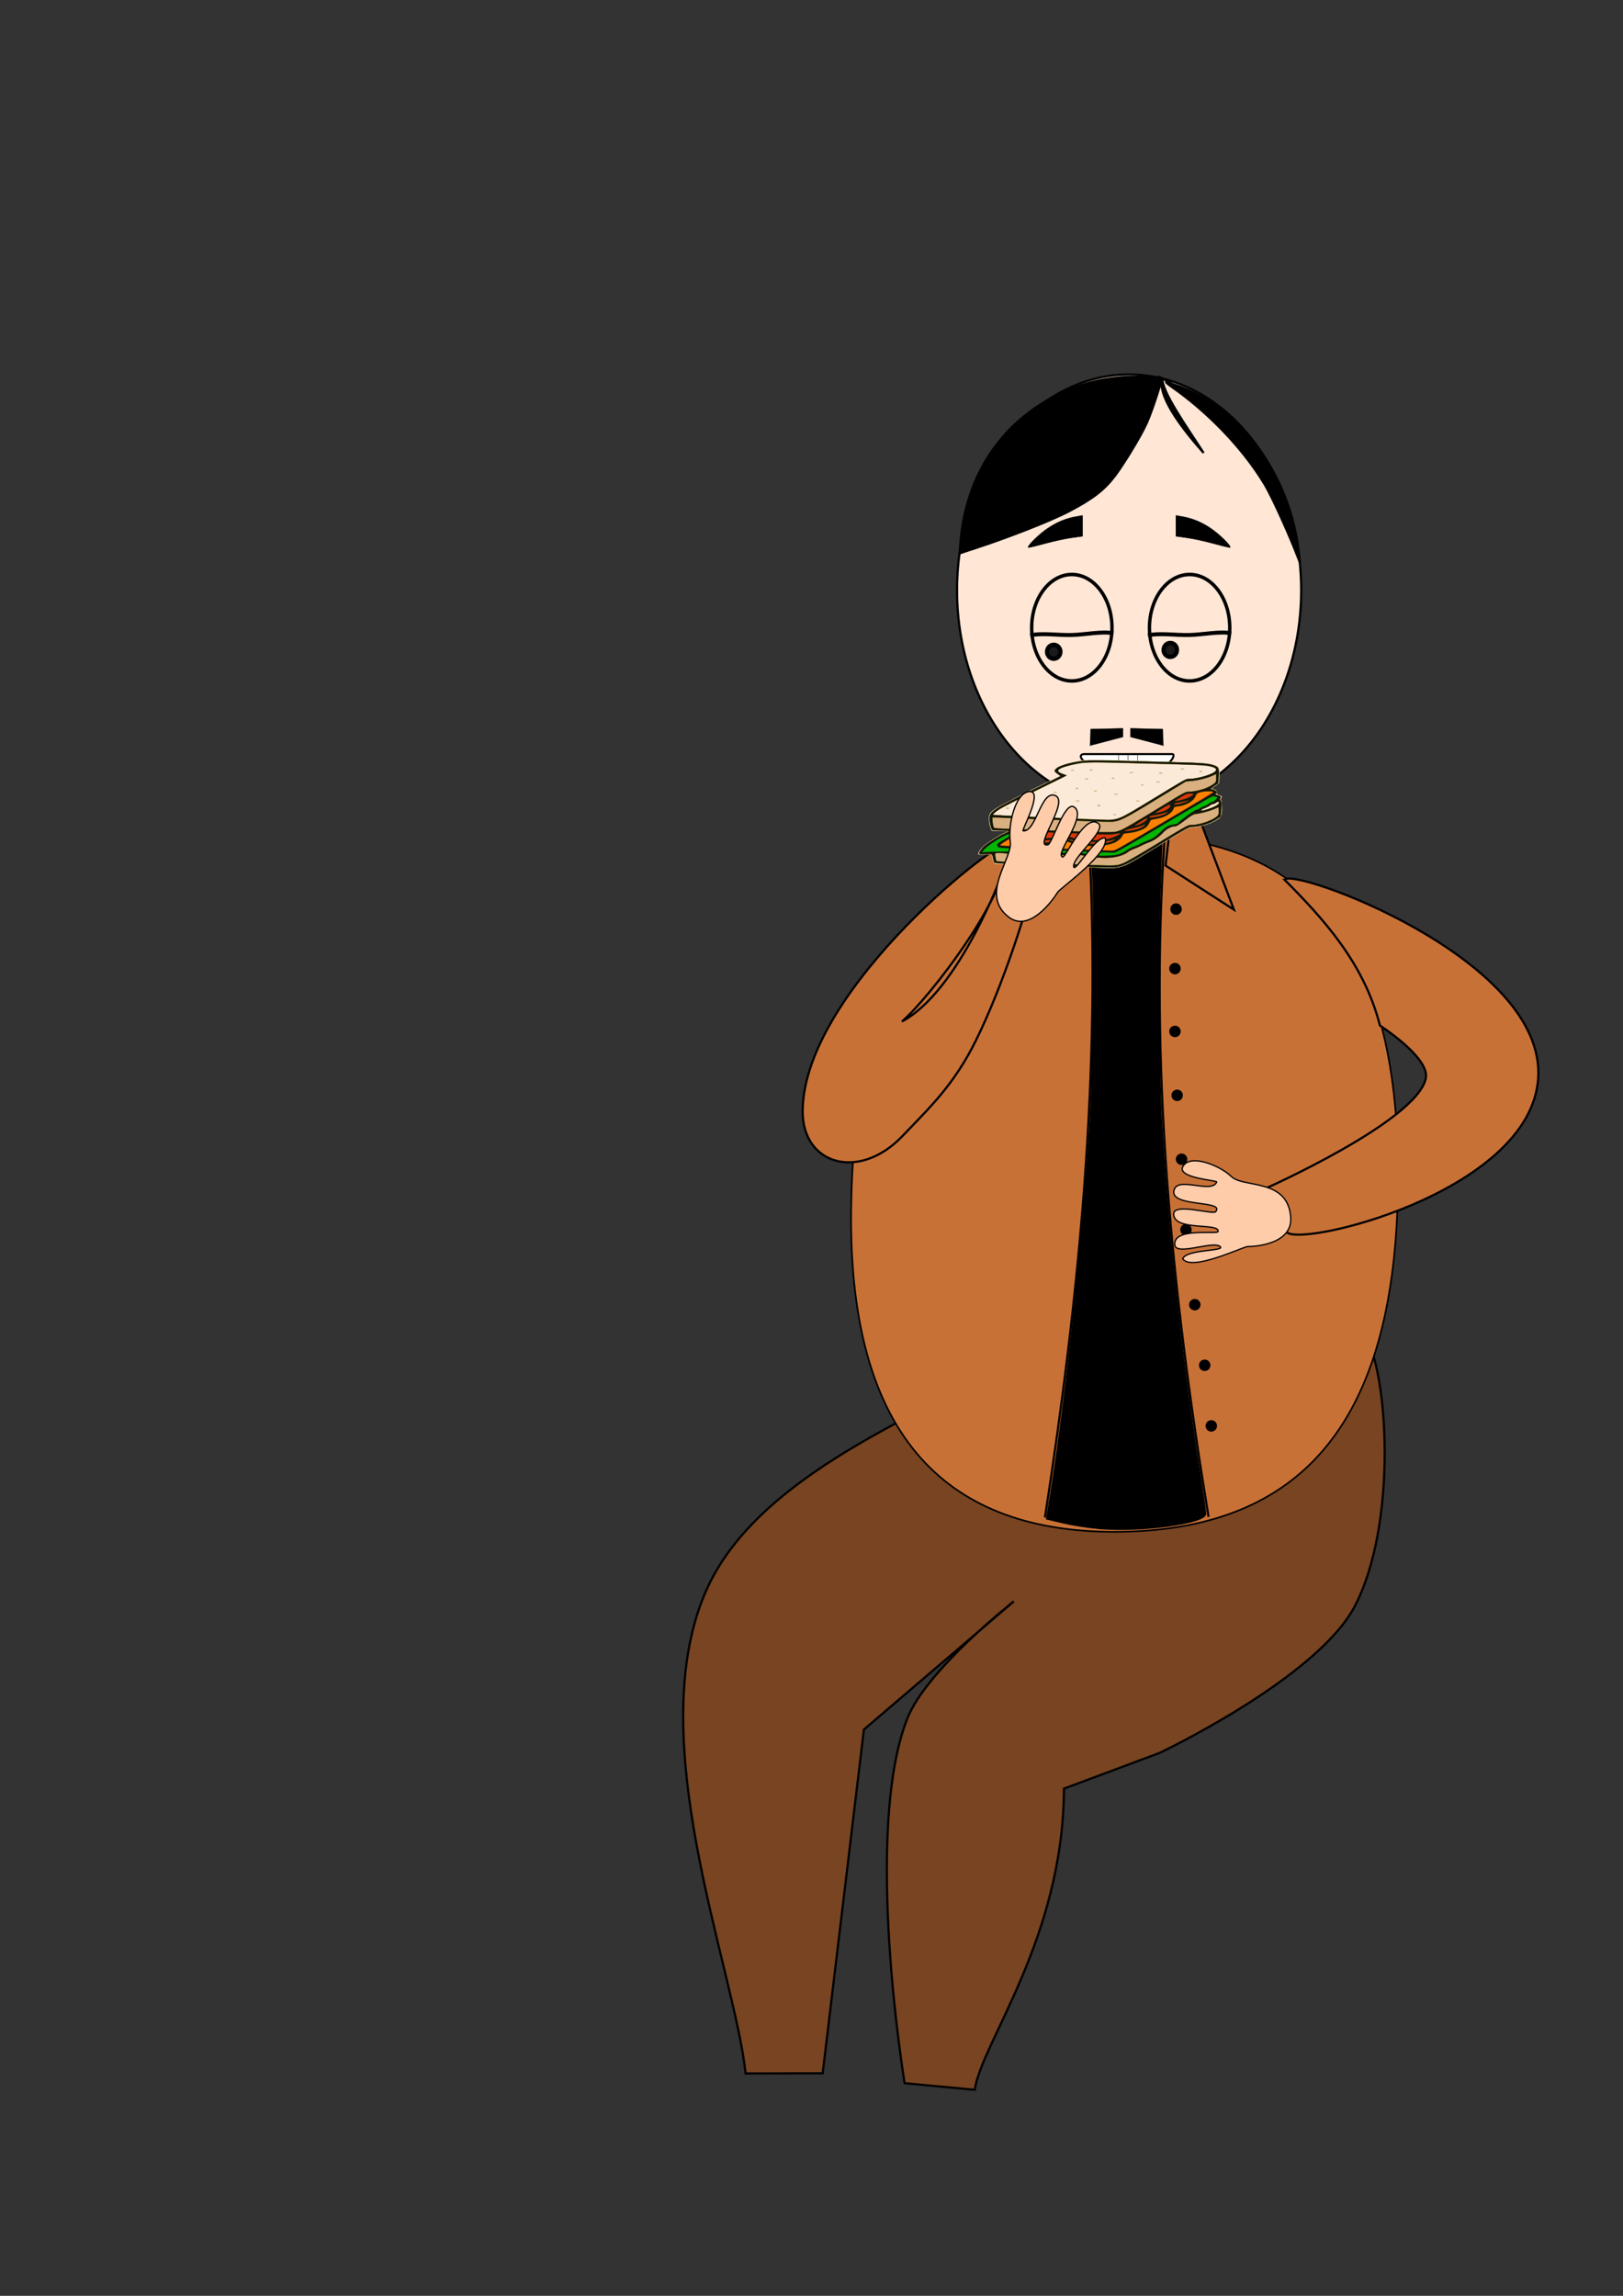 <?xml version="1.0" encoding="UTF-8" standalone="no"?>
<!-- Created with Inkscape (http://www.inkscape.org/) -->

<svg
   xmlns:dc="http://purl.org/dc/elements/1.1/"
   xmlns:cc="http://creativecommons.org/ns#"
   xmlns:rdf="http://www.w3.org/1999/02/22-rdf-syntax-ns#"
   xmlns:svg="http://www.w3.org/2000/svg"
   xmlns="http://www.w3.org/2000/svg"
   xmlns:sodipodi="http://sodipodi.sourceforge.net/DTD/sodipodi-0.dtd"
   xmlns:inkscape="http://www.inkscape.org/namespaces/inkscape"
   width="744.094"
   height="1052.362"
   id="svg2"
   version="1.1"
   inkscape:version="0.91 r13725"
   inkscape:export-filename="mofedz.png"
   inkscape:export-xdpi="90"
   inkscape:export-ydpi="90"
   sodipodi:docname="MOFED23EDBELSANDWITCH.svg">
  <rect width="100%" height="100%" fill="#333333" stroke="none"/>
  <defs
     id="defs4" />
  <sodipodi:namedview
     id="base"
     pagecolor="#ffffff"
     bordercolor="#666666"
     borderopacity="1.0"
     inkscape:pageopacity="0.0"
     inkscape:pageshadow="2"
     inkscape:zoom="0.31415962"
     inkscape:cx="351.42567"
     inkscape:cy="418.08211"
     inkscape:document-units="px"
     inkscape:current-layer="layer1"
     showgrid="false"
     inkscape:window-width="1024"
     inkscape:window-height="706"
     inkscape:window-x="-8"
     inkscape:window-y="-8"
     inkscape:window-maximized="1" />
  <g
     inkscape:label="Layer 1"
     inkscape:groupmode="layer"
     id="layer1">
    <path
       style="fill:#784421;stroke:#000000;stroke-width:1px;stroke-linecap:butt;stroke-linejoin:miter;stroke-opacity:1"
       d="m 473.927,618.727 c -38.816,24.979 -123.756,52.966 -149.547,109 -31.133,67.641 12.223,174.05 17.46,222.703 l 35.331,-0.076 18.903,-157.568 68.738,-58.758 c 0,0 -40.099,31.29 -48.916,53.891 -20.231,51.856 -1.153,166.983 -1.153,166.983 l 32.146,3.017 c 3.134,-21.721 40.616,-69.44 40.907,-138.035 l 43.839,-16.377 c 0,0 72.422,-34.274 89.614,-67.481 19.296,-37.27 15.681,-107.107 3.792,-125.849"
       id="path4101"
       inkscape:connector-curvature="0"
       sodipodi:nodetypes="caccccaccccac"
       inkscape:export-filename="/home/rana/SparkleShare/CCC/linuxCourse/Chapter 1/character/MOFED/belwesh222.png"
       inkscape:export-xdpi="34.128929"
       inkscape:export-ydpi="34.128929" />
    <rect
       style="fill:#ffe6d5;fill-opacity:1;stroke:#000000;stroke-width:0.4;stroke-miterlimit:4;stroke-dasharray:none"
       id="rect4014"
       width="39.396"
       height="38.386"
       x="497.01"
       y="365.964"
       inkscape:export-filename="/home/rana/SparkleShare/CCC/linuxCourse/Chapter 1/character/MOFED/belwesh222.png"
       inkscape:export-xdpi="34.128929"
       inkscape:export-ydpi="34.128929" />
    <ellipse
       style="fill:#ffe6d5;fill-opacity:1;stroke:#000000;stroke-width:1.024"
       id="path2985"
       cx="517.663"
       cy="270.566"
       rx="78.895"
       ry="98.904"
       inkscape:export-filename="/home/rana/SparkleShare/CCC/linuxCourse/Chapter 1/character/MOFED/belwesh222.png"
       inkscape:export-xdpi="34.128929"
       inkscape:export-ydpi="34.128929" />
    <path
       style="fill:none;stroke:#000000;stroke-width:1px;stroke-linecap:butt;stroke-linejoin:miter;stroke-opacity:1"
       d="m 530.85,172.519 c 34.684,17.408 52.081,41.456 63.882,79.059"
       id="path2995"
       inkscape:connector-curvature="0"
       sodipodi:nodetypes="cc"
       inkscape:export-filename="/home/rana/SparkleShare/CCC/linuxCourse/Chapter 1/character/MOFED/belwesh222.png"
       inkscape:export-xdpi="34.128929"
       inkscape:export-ydpi="34.128929" />
    <path
       style="fill:#000000;fill-opacity:1;stroke:#000000;stroke-width:0.474"
       d="m 440.032,249.25 c 1.722,-23.337 11.412,-43.931 29.038,-58.416 16.078,-13.213 36.155,-19.622 56.851,-18.149 3.097,0.22 6.984,0.255 7.09,0.349 0.27,0.237 -4.13,14.549 -6.942,20.818 -3.233,7.205 -11.484,20.23 -14.722,24.473 -4.852,6.358 -10.025,10.438 -20.923,16.161 -9.196,4.83 -29.011,12.333 -40.75,16.222 -1.671,0.553 -4.602,1.524 -6.515,2.156 l -3.477,1.15 z"
       id="path2997"
       inkscape:connector-curvature="0"
       sodipodi:nodetypes="ssscssssscs"
       inkscape:export-filename="/home/rana/SparkleShare/CCC/linuxCourse/Chapter 1/character/MOFED/belwesh222.png"
       inkscape:export-xdpi="34.128929"
       inkscape:export-ydpi="34.128929" />
    <path
       style="fill:#000000;fill-opacity:1;stroke:#000000;stroke-width:0.497"
       d="m 594.326,254.384 c -2.628,-6.971 -10.815,-25.726 -14.924,-32.504 -10.782,-17.788 -27.479,-33.952 -41.922,-44.032 -5.141,-3.588 -3.527,-3.293 1.764,-1.5 31.644,10.722 54.28,44.921 56.798,80.538 0.074,1.052 0.216,1.894 0.118,1.894 -0.098,0 -0.923,-1.978 -1.835,-4.396 z"
       id="path2999"
       inkscape:connector-curvature="0"
       sodipodi:nodetypes="cssssscc"
       inkscape:export-filename="/home/rana/SparkleShare/CCC/linuxCourse/Chapter 1/character/MOFED/belwesh222.png"
       inkscape:export-xdpi="34.128929"
       inkscape:export-ydpi="34.128929" />
    <path
       style="fill:#000000;stroke:#000000;stroke-width:1px;stroke-linecap:butt;stroke-linejoin:miter;stroke-opacity:1"
       d="m 532.871,173.024 c -0.341,6.607 11.297,22.647 18.94,34.598 -11.219,-12.742 -21.314,-26.498 -18.94,-34.598 z"
       id="path3001"
       inkscape:connector-curvature="0"
       sodipodi:nodetypes="ccc"
       inkscape:export-filename="/home/rana/SparkleShare/CCC/linuxCourse/Chapter 1/character/MOFED/belwesh222.png"
       inkscape:export-xdpi="34.128929"
       inkscape:export-ydpi="34.128929" />
    <path
       style="fill:#000000;fill-opacity:1;stroke:#000000;stroke-width:0.242;stroke-miterlimit:4;stroke-dasharray:none"
       d="m 473.161,248.38 c 6.21,-6.448 12.712,-10.2 19.919,-11.496 l 3.182,-0.572 0,4.736 0,4.736 -5.14,0.725 c -2.827,0.399 -8.184,1.563 -11.904,2.588 -3.72,1.025 -7.164,1.864 -7.653,1.864 -0.489,0 0.23,-1.161 1.596,-2.58 z"
       id="path3952"
       inkscape:connector-curvature="0"
       inkscape:export-filename="/home/rana/SparkleShare/CCC/linuxCourse/Chapter 1/character/MOFED/belwesh222.png"
       inkscape:export-xdpi="34.128929"
       inkscape:export-ydpi="34.128929" />
    <path
       inkscape:connector-curvature="0"
       id="path3115"
       d="m 562.257,248.38 c -6.21,-6.448 -12.712,-10.2 -19.919,-11.496 l -3.182,-0.572 0,4.736 0,4.736 5.14,0.725 c 2.827,0.399 8.184,1.563 11.904,2.588 3.72,1.025 7.164,1.864 7.653,1.864 0.489,0 -0.23,-1.161 -1.596,-2.58 z"
       style="fill:#000000;fill-opacity:1;stroke:#000000;stroke-width:0.242;stroke-miterlimit:4;stroke-dasharray:none"
       inkscape:export-filename="/home/rana/SparkleShare/CCC/linuxCourse/Chapter 1/character/MOFED/belwesh222.png"
       inkscape:export-xdpi="34.128929"
       inkscape:export-ydpi="34.128929" />
    <g
       id="g3992"
       transform="translate(96.887,36.508)"
       inkscape:export-filename="/home/rana/SparkleShare/CCC/linuxCourse/Chapter 1/character/MOFED/belwesh222.png"
       inkscape:export-xdpi="34.128929"
       inkscape:export-ydpi="34.128929">
      <path
         sodipodi:nodetypes="ccsc"
         inkscape:connector-curvature="0"
         id="path3210"
         d="m 400.234,309.146 40.232,0 c 2.38,-0.242 -1.075,9.084 -19.609,9.145 -17.796,0.059 -25.961,-8.94 -20.623,-9.145 z"
         style="fill:#ffffff;stroke:#000000;stroke-width:0.921px;stroke-linecap:butt;stroke-linejoin:miter;stroke-opacity:1" />
      <path
         inkscape:connector-curvature="0"
         id="path3222"
         d="m 420.223,309.186 0,7.071 -4.293,0 0,-6.945 8.713,0 0,6.945 -4.546,0"
         style="fill:none;stroke:#000000;stroke-width:0.2;stroke-linecap:butt;stroke-linejoin:miter;stroke-miterlimit:4;stroke-dasharray:none;stroke-opacity:1" />
    </g>
    <g
       id="g4010"
       transform="matrix(0.589,0,0,0.79,268.334,93.88)"
       inkscape:export-filename="/home/rana/SparkleShare/CCC/linuxCourse/Chapter 1/character/MOFED/belwesh222.png"
       inkscape:export-xdpi="34.128929"
       inkscape:export-ydpi="34.128929">
      <path
         sodipodi:nodetypes="ccccc"
         inkscape:connector-curvature="0"
         id="rect4003"
         d="m 393.338,304.175 25.268,-0.42 0,5.035 -25.784,5.035 z"
         style="fill:#000000;fill-opacity:1;stroke:#000000;stroke-width:0.13;stroke-miterlimit:4" />
      <path
         sodipodi:nodetypes="ccccc"
         inkscape:connector-curvature="0"
         id="path4008"
         d="m 449.519,304.175 -25.268,-0.42 0,5.035 25.784,5.035 z"
         style="fill:#000000;fill-opacity:1;stroke:#000000;stroke-width:0.13;stroke-miterlimit:4" />
    </g>
    <path
       style="fill:#c87137;fill-opacity:1;stroke:#000000;stroke-width:0.77;stroke-miterlimit:4"
       d="m 640.669,554.102 c -3.716,98.193 -44.183,146.229 -125.224,148.005 -74.794,1.639 -126.679,-36.282 -125.224,-148.005 1.317,-101.086 35.263,-170.544 125.224,-171.133 99.176,-0.649 129.004,71.246 125.224,171.133 z"
       id="path4016"
       inkscape:connector-curvature="0"
       sodipodi:nodetypes="sssss"
       inkscape:export-filename="/home/rana/SparkleShare/CCC/linuxCourse/Chapter 1/character/MOFED/belwesh222.png"
       inkscape:export-xdpi="34.128929"
       inkscape:export-ydpi="34.128929" />
    <path
       style="fill:none;stroke:#000000;stroke-width:0.998px;stroke-linecap:butt;stroke-linejoin:miter;stroke-opacity:1"
       d="m 533.88,384.954 c -6.884,101.944 2.929,205.743 20.205,310.371"
       id="path4019"
       inkscape:connector-curvature="0"
       sodipodi:nodetypes="cc"
       inkscape:export-filename="/home/rana/SparkleShare/CCC/linuxCourse/Chapter 1/character/MOFED/belwesh222.png"
       inkscape:export-xdpi="34.128929"
       inkscape:export-ydpi="34.128929" />
    <path
       inkscape:connector-curvature="0"
       id="path4021"
       d="m 499.283,384.955 c 5.769,106.667 -4.551,209.311 -20.203,310.622"
       style="fill:none;stroke:#000000;stroke-width:1px;stroke-linecap:butt;stroke-linejoin:miter;stroke-opacity:1"
       sodipodi:nodetypes="cc"
       inkscape:export-filename="/home/rana/SparkleShare/CCC/linuxCourse/Chapter 1/character/MOFED/belwesh222.png"
       inkscape:export-xdpi="34.128929"
       inkscape:export-ydpi="34.128929" />
    <path
       style="fill:#000000;fill-opacity:1;stroke:#000000;stroke-width:0.727;stroke-miterlimit:4;stroke-dasharray:none"
       d="m 503.913,700.559 c -4.868,-0.437 -12.26,-1.599 -16.426,-2.581 l -7.574,-1.786 0.527,-3.096 c 7.539,-44.314 15.823,-119.871 19.278,-175.832 1.834,-29.709 2.481,-100.026 1.103,-119.866 -0.794,-11.428 -0.755,-11.8 1.3,-12.452 2.819,-0.895 24.066,-0.863 27.669,0.042 l 2.844,0.714 -0.844,21.335 c -1.136,28.717 -0.83,81.298 0.621,106.693 2.93,51.3 9.225,109.025 17.749,162.766 1.377,8.684 2.504,16.513 2.504,17.397 0,4.294 -29.802,8.369 -48.752,6.666 l 0,0 z"
       id="path4023"
       inkscape:connector-curvature="0"
       inkscape:export-filename="/home/rana/SparkleShare/CCC/linuxCourse/Chapter 1/character/MOFED/belwesh222.png"
       inkscape:export-xdpi="34.128929"
       inkscape:export-ydpi="34.128929" />
    <circle
       style="fill:#000000;fill-opacity:1;stroke:#000000;stroke-width:0.72;stroke-miterlimit:4;stroke-dasharray:none"
       id="path4025"
       cx="539.184"
       cy="416.724"
       r="2.273"
       inkscape:export-filename="/home/rana/SparkleShare/CCC/linuxCourse/Chapter 1/character/MOFED/belwesh222.png"
       inkscape:export-xdpi="34.128929"
       inkscape:export-ydpi="34.128929" />
    <circle
       id="path4027"
       style="fill:#000000;fill-opacity:1;stroke:#000000;stroke-width:0.72;stroke-miterlimit:4;stroke-dasharray:none"
       cx="538.679"
       cy="443.998"
       r="2.273"
       inkscape:export-filename="/home/rana/SparkleShare/CCC/linuxCourse/Chapter 1/character/MOFED/belwesh222.png"
       inkscape:export-xdpi="34.128929"
       inkscape:export-ydpi="34.128929" />
    <circle
       style="fill:#000000;fill-opacity:1;stroke:#000000;stroke-width:0.72;stroke-miterlimit:4;stroke-dasharray:none"
       id="path4029"
       cx="538.679"
       cy="472.787"
       r="2.273"
       inkscape:export-filename="/home/rana/SparkleShare/CCC/linuxCourse/Chapter 1/character/MOFED/belwesh222.png"
       inkscape:export-xdpi="34.128929"
       inkscape:export-ydpi="34.128929" />
    <circle
       id="path4031"
       style="fill:#000000;fill-opacity:1;stroke:#000000;stroke-width:0.72;stroke-miterlimit:4;stroke-dasharray:none"
       cx="539.689"
       cy="502.082"
       r="2.273"
       inkscape:export-filename="/home/rana/SparkleShare/CCC/linuxCourse/Chapter 1/character/MOFED/belwesh222.png"
       inkscape:export-xdpi="34.128929"
       inkscape:export-ydpi="34.128929" />
    <circle
       style="fill:#000000;fill-opacity:1;stroke:#000000;stroke-width:0.72;stroke-miterlimit:4;stroke-dasharray:none"
       id="path4033"
       cx="541.709"
       cy="531.376"
       r="2.273"
       inkscape:export-filename="/home/rana/SparkleShare/CCC/linuxCourse/Chapter 1/character/MOFED/belwesh222.png"
       inkscape:export-xdpi="34.128929"
       inkscape:export-ydpi="34.128929" />
    <circle
       id="path4035"
       style="fill:#000000;fill-opacity:1;stroke:#000000;stroke-width:0.72;stroke-miterlimit:4;stroke-dasharray:none"
       cx="543.73"
       cy="563.701"
       r="2.273"
       inkscape:export-filename="/home/rana/SparkleShare/CCC/linuxCourse/Chapter 1/character/MOFED/belwesh222.png"
       inkscape:export-xdpi="34.128929"
       inkscape:export-ydpi="34.128929" />
    <circle
       style="fill:#000000;fill-opacity:1;stroke:#000000;stroke-width:0.72;stroke-miterlimit:4;stroke-dasharray:none"
       id="path4037"
       cx="547.77"
       cy="598.046"
       r="2.273"
       inkscape:export-filename="/home/rana/SparkleShare/CCC/linuxCourse/Chapter 1/character/MOFED/belwesh222.png"
       inkscape:export-xdpi="34.128929"
       inkscape:export-ydpi="34.128929" />
    <circle
       id="path4039"
       style="fill:#000000;fill-opacity:1;stroke:#000000;stroke-width:0.72;stroke-miterlimit:4;stroke-dasharray:none"
       cx="552.316"
       cy="625.825"
       r="2.273"
       inkscape:export-filename="/home/rana/SparkleShare/CCC/linuxCourse/Chapter 1/character/MOFED/belwesh222.png"
       inkscape:export-xdpi="34.128929"
       inkscape:export-ydpi="34.128929" />
    <circle
       style="fill:#000000;fill-opacity:1;stroke:#000000;stroke-width:0.72;stroke-miterlimit:4;stroke-dasharray:none"
       id="path4041"
       cx="555.347"
       cy="653.604"
       r="2.273"
       inkscape:export-filename="/home/rana/SparkleShare/CCC/linuxCourse/Chapter 1/character/MOFED/belwesh222.png"
       inkscape:export-xdpi="34.128929"
       inkscape:export-ydpi="34.128929" />
    <path
       style="fill:#c87137;stroke:#000000;stroke-width:1px;stroke-linecap:butt;stroke-linejoin:miter;stroke-opacity:1;fill-opacity:1"
       d="m 498.525,396.773 -31.315,20.203 15.657,-41.416 13.132,-1.01 z"
       id="path4063"
       inkscape:connector-curvature="0"
       sodipodi:nodetypes="ccccc"
       inkscape:export-filename="/home/rana/SparkleShare/CCC/linuxCourse/Chapter 1/character/MOFED/belwesh222.png"
       inkscape:export-xdpi="34.128929"
       inkscape:export-ydpi="34.128929" />
    <path
       sodipodi:nodetypes="ccccc"
       inkscape:connector-curvature="0"
       id="path4065"
       d="m 534.386,396.773 31.315,20.203 -15.657,-41.416 -13.132,-1.01 z"
       style="fill:#c87137;stroke:#000000;stroke-width:1px;stroke-linecap:butt;stroke-linejoin:miter;stroke-opacity:1;fill-opacity:1"
       inkscape:export-filename="/home/rana/SparkleShare/CCC/linuxCourse/Chapter 1/character/MOFED/belwesh222.png"
       inkscape:export-xdpi="34.128929"
       inkscape:export-ydpi="34.128929" />
    <path
       style="fill:#c87137;fill-opacity:1;stroke:#000000;stroke-width:1px;stroke-linecap:butt;stroke-linejoin:miter;stroke-opacity:1"
       d="m 461.875,387.353 c 0.131,-6.385 -93.114,65.311 -93.884,121.646 -0.339,24.828 25.763,32.652 45.724,11.773 12.796,-13.385 23.611,-23.513 33.624,-43.681 13.116,-26.416 23.717,-62.086 24.119,-64.538 l -11.844,-12.441 c 0,0 -19.68,54.055 -46.125,68.139 11.693,-9.806 50.844,-59.553 48.386,-80.898 z"
       id="path4071"
       inkscape:connector-curvature="0"
       sodipodi:nodetypes="cssscccc"
       inkscape:export-filename="/home/rana/SparkleShare/CCC/linuxCourse/Chapter 1/character/MOFED/belwesh222.png"
       inkscape:export-xdpi="34.128929"
       inkscape:export-ydpi="34.128929" />
    <path
       sodipodi:nodetypes="csccscc"
       inkscape:connector-curvature="0"
       id="path4073"
       d="m 589.008,403.339 c 2.278,-6.384 119.819,35.719 116.203,90.914 -3.48,53.137 -113.142,78.712 -115.602,70.043 l -10.102,-19.193 c 0,0 70.248,-31.173 74.185,-50.85 1.893,-9.462 -21.04,-24.157 -21.04,-24.157 -7.209,-28.483 -25.84,-48.87 -43.646,-66.757 z"
       style="fill:#c87137;stroke:#000000;stroke-width:1px;stroke-linecap:butt;stroke-linejoin:miter;stroke-opacity:1;fill-opacity:1"
       inkscape:export-filename="/home/rana/SparkleShare/CCC/linuxCourse/Chapter 1/character/MOFED/belwesh222.png"
       inkscape:export-xdpi="34.128929"
       inkscape:export-ydpi="34.128929" />
    <path
       sodipodi:nodetypes="cssssssssccssc"
       inkscape:connector-curvature="0"
       id="path4097"
       d="m 564.519,539.286 c -5.277,-5.103 -18.746,-10.474 -22.131,-4.706 -3.235,5.512 15.808,6.408 15.446,7.242 -2.499,5.75 -18.769,-3.305 -19.674,4.305 -0.864,7.261 23.633,3.966 19.184,9.293 -1.265,1.514 -19.392,-4.294 -19.254,1.139 0.203,7.967 21.268,3.726 20.351,7.97 -0.319,1.479 -20.799,-2.126 -19.825,6.175 0.583,4.968 17.058,-1.845 20.569,0.532 3.645,2.467 -15.305,1.189 -16.94,5.791 4.026,5.757 26.219,-4.914 29.673,-5.625 4.484,-0.007 20.902,-1.399 19.829,-13.712 -1.544,-17.714 -21.655,-13.013 -27.228,-18.403 z"
       style="fill:#ffccaa;stroke:#000000;stroke-width:0.591px;stroke-linecap:butt;stroke-linejoin:miter;stroke-opacity:1"
       inkscape:export-filename="/home/rana/SparkleShare/CCC/linuxCourse/Chapter 1/character/MOFED/belwesh222.png"
       inkscape:export-xdpi="34.128929"
       inkscape:export-ydpi="34.128929" />
    <g
       transform="matrix(1.788,0,0,1.856,-179.837,-74.613)"
       id="g4183"
       inkscape:export-filename="/home/rana/SparkleShare/CCC/linuxCourse/Chapter 1/character/MOFED/belwesh222.png"
       inkscape:export-xdpi="34.128929"
       inkscape:export-ydpi="34.128929">
      <ellipse
         ry="13.58"
         rx="10.638"
         cy="202.343"
         cx="365.077"
         transform="matrix(0.968,0,0,0.968,22.017,-0.638)"
         id="ellipse4185"
         style="fill:#ffe6d5;fill-opacity:1;stroke:#000000;stroke-width:0.9;stroke-miterlimit:4;stroke-dasharray:none" />
      <path
         sodipodi:nodetypes="cac"
         inkscape:connector-curvature="0"
         id="path4187"
         d="m 386.073,196.607 c -2.927,-0.563 -7.111,0.333 -10.669,0.42 -3.555,0.087 -7.741,-0.559 -10.669,0.104"
         style="fill:none;stroke:#000000;stroke-width:0.981px;stroke-linecap:butt;stroke-linejoin:miter;stroke-opacity:1" />
      <path
         sodipodi:nodetypes="sssss"
         inkscape:connector-curvature="0"
         id="path4189"
         d="m 372.488,201.171 c 0,0.947 -0.768,1.715 -1.715,1.715 -0.947,0 -1.715,-0.768 -1.715,-1.715 0,-0.947 0.768,-1.715 1.715,-1.715 0.947,0 1.715,0.768 1.715,1.715 z"
         style="fill:#1a1a1a;fill-opacity:1;stroke:#000000;stroke-width:1.092;stroke-miterlimit:4" />
    </g>
    <g
       id="g4191"
       transform="matrix(1.788,0,0,1.856,-125.837,-74.613)"
       inkscape:export-filename="/home/rana/SparkleShare/CCC/linuxCourse/Chapter 1/character/MOFED/belwesh222.png"
       inkscape:export-xdpi="34.128929"
       inkscape:export-ydpi="34.128929">
      <ellipse
         style="fill:#ffe6d5;fill-opacity:1;stroke:#000000;stroke-width:0.9;stroke-miterlimit:4;stroke-dasharray:none"
         id="ellipse4193"
         transform="matrix(0.968,0,0,0.968,22.017,-0.638)"
         cx="365.077"
         cy="202.343"
         rx="10.638"
         ry="13.58" />
      <path
         style="fill:none;stroke:#000000;stroke-width:0.981px;stroke-linecap:butt;stroke-linejoin:miter;stroke-opacity:1"
         d="m 386.073,196.607 c -2.927,-0.563 -7.111,0.333 -10.669,0.42 -3.555,0.087 -7.741,-0.559 -10.669,0.104"
         id="path4195"
         inkscape:connector-curvature="0"
         sodipodi:nodetypes="cac" />
      <path
         style="fill:#1a1a1a;fill-opacity:1;stroke:#000000;stroke-width:1.092;stroke-miterlimit:4"
         d="m 372.174,200.717 c 0,0.947 -0.768,1.715 -1.715,1.715 -0.947,0 -1.715,-0.768 -1.715,-1.715 0,-0.947 0.768,-1.715 1.715,-1.715 0.947,0 1.715,0.768 1.715,1.715 z"
         id="path4197"
         inkscape:connector-curvature="0"
         sodipodi:nodetypes="sssss" />
    </g>
    <path
       style="fill:none;stroke:#000000;stroke-width:0.531px;stroke-linecap:butt;stroke-linejoin:miter;stroke-opacity:1"
       d="m 109.913,-113.761 c -10.989,0.695 -15.867,5.389 -22.63,12.657 7.28,-1.199 14.055,-4.133 21.85,-3.567 z"
       id="path3878"
       inkscape:connector-curvature="0"
       sodipodi:nodetypes="cccc" />
    <ellipse
       style="fill:#ffffff;fill-opacity:1;stroke:#000000;stroke-width:0.86;stroke-miterlimit:4;stroke-dasharray:none"
       id="path3880"
       transform="matrix(0.998,0.061,-0.076,0.997,0,0)"
       cx="94.138"
       cy="-93.431"
       rx="11.079"
       ry="11.906" />
    <path
       style="fill:none;stroke:#000000;stroke-width:1.173px;stroke-linecap:butt;stroke-linejoin:miter;stroke-opacity:1"
       d="m 111.931,-90.345 c -7.56,-1.692 -13.966,-1.923 -21.729,-0.945"
       id="path3882"
       inkscape:connector-curvature="0"
       sodipodi:nodetypes="cc" />
    <ellipse
       style="fill:#1a1a1a;fill-opacity:1;stroke:#000000;stroke-width:1.281;stroke-miterlimit:4;stroke-dasharray:none"
       id="path3884"
       transform="matrix(0.998,0.061,-0.076,0.997,0,0)"
       cx="97.292"
       cy="-91.377"
       rx="2.125"
       ry="1.904" />
    <path
       style="fill:#000000;fill-opacity:1;stroke:#000000;stroke-width:0.858;stroke-miterlimit:4"
       d="m 103.058,-43.892 12.455,1.119 -0.157,2.06 -12.484,1.448 z"
       id="rect3918"
       inkscape:connector-curvature="0"
       sodipodi:nodetypes="ccccc" />
    <path
       style="fill:none;stroke:#000000;stroke-width:0.587;stroke-linecap:butt;stroke-linejoin:miter;stroke-miterlimit:4;stroke-dasharray:none;stroke-opacity:1"
       d="m 27.771,-150 c -4.514,-1.231 -14.545,-2.624 -22.206,0.592 0,0 5.556,17.058 12.198,17.478"
       id="path3925"
       inkscape:connector-curvature="0"
       sodipodi:nodetypes="ccc" />
    <path
       style="fill:#000000;fill-opacity:1;stroke:#000000;stroke-width:0.263;stroke-miterlimit:4;stroke-dasharray:none"
       d="m 84.192,-102.359 c 7.128,-6.748 14.337,-10.488 22.087,-11.459 l 3.422,-0.429 -0.399,5.25 -0.399,5.25 -5.511,0.472 c -3.031,0.259 -8.809,1.205 -12.839,2.101 -4.031,0.896 -7.753,1.604 -8.271,1.572 -0.518,-0.032 0.341,-1.272 1.91,-2.757 z"
       id="path3952-3"
       inkscape:connector-curvature="0" />
    <path
       style="fill:#000000;fill-opacity:1;stroke:#000000;stroke-width:0.242;stroke-miterlimit:4;stroke-dasharray:none"
       d="m 184.599,-117.316 c -6.21,-6.448 -12.712,-10.2 -19.919,-11.496 l -3.182,-0.572 0,4.736 0,4.736 5.14,0.725 c 2.827,0.399 8.184,1.563 11.904,2.588 3.72,1.025 7.164,1.864 7.653,1.864 0.489,0 -0.23,-1.161 -1.596,-2.58 z"
       id="path4247"
       inkscape:connector-curvature="0" />
    <g
       transform="matrix(1.788,0,0,1.856,-503.496,-440.31)"
       id="g4269">
      <ellipse
         ry="13.58"
         rx="10.638"
         cy="202.343"
         cx="365.077"
         transform="matrix(0.968,0,0,0.968,22.017,-0.638)"
         id="ellipse4271"
         style="fill:#ffe6d5;fill-opacity:1;stroke:#000000;stroke-width:0.9;stroke-miterlimit:4;stroke-dasharray:none" />
      <path
         sodipodi:nodetypes="cac"
         inkscape:connector-curvature="0"
         id="path4273"
         d="m 386.073,196.607 c -2.927,-0.563 -7.111,0.333 -10.669,0.42 -3.555,0.087 -7.741,-0.559 -10.669,0.104"
         style="fill:none;stroke:#000000;stroke-width:0.981px;stroke-linecap:butt;stroke-linejoin:miter;stroke-opacity:1" />
      <path
         sodipodi:nodetypes="sssss"
         inkscape:connector-curvature="0"
         id="path4275"
         d="m 377.036,199.504 c 0,0.947 -0.768,1.715 -1.715,1.715 -0.947,0 -1.715,-0.768 -1.715,-1.715 0,-0.947 0.768,-1.715 1.715,-1.715 0.947,0 1.715,0.768 1.715,1.715 z"
         style="fill:#1a1a1a;fill-opacity:1;stroke:#000000;stroke-width:1.092;stroke-miterlimit:4" />
    </g>
    <g
       id="g4198"
       transform="matrix(0.298,0,0,0.226,317.531,269.549)">
      <path
         style="fill:#fbead8"
         d="m 612.47,566.826 c -8.938,-0.532 -35.656,-1.888 -59.375,-3.014 -23.719,-1.126 -52.891,-2.578 -64.826,-3.227 -11.936,-0.649 -22.386,-1.181 -23.223,-1.181 -1.569,0 -4.451,-10.261 -4.451,-15.849 0,-3.115 -0.124,-3.154 -9.062,-2.857 -11.715,0.39 -12.188,0.314 -12.188,-1.969 0,-2.962 4.576,-11.255 8.973,-16.264 6.371,-7.257 24.873,-22.423 31.652,-25.947 l 6.25,-3.249 -11.25,-0.249 c -6.188,-0.137 -12.069,-0.305 -13.071,-0.374 -4,-0.276 -7.677,-23.597 -5.176,-32.823 1.027,-3.789 3.361,-6.994 8.579,-11.782 6.582,-6.039 46.59,-33.087 83.956,-56.76 l 15.3,-9.693 -3.857,-3.522 c -10.433,-9.529 -0.513,-18.663 28.643,-26.374 13.606,-3.599 25.588,-4.052 65.239,-2.471 19.462,0.776 53.948,2.005 76.636,2.73 51.277,1.639 62.959,2.76 71.358,6.844 3.543,1.723 6.864,4.341 7.5,5.912 0.628,1.551 0.861,9.189 0.517,16.972 l -0.625,14.152 -5.625,5.295 -5.625,5.295 3.75,1.803 c 3.035,1.459 3.763,2.604 3.819,6.001 0.058,3.509 0.725,4.474 4.062,5.877 4.241,1.783 4.751,3.048 2.74,6.806 -0.838,1.566 -0.838,2.599 0,3.117 0.726,0.448 1.253,7.111 1.253,15.82 0,17.102 -0.77,19.256 -9.167,25.644 -10.406,7.917 -26.959,14.093 -37.906,14.144 -3.143,0.015 -7.35,2.769 -20.625,13.504 -74.49,60.236 -76.277,61.59 -87.272,66.114 -7.637,3.142 -15.879,3.418 -46.905,1.572 z"
         id="path4212"
         inkscape:connector-curvature="0" />
      <path
         style="fill:#dab082"
         d="m 608.72,566.29 c -16.5,-0.916 -49.688,-2.607 -73.75,-3.758 -24.062,-1.151 -49.938,-2.466 -57.5,-2.923 l -13.75,-0.83 -1.853,-9.68 c -1.445,-7.551 -2.27,-9.558 -3.75,-9.125 -4.092,1.197 -16.387,1.064 -17.641,-0.19 -1.701,-1.701 3.371,-11.718 9.124,-18.018 7.623,-8.349 21.927,-19.964 29.697,-24.116 l 7.711,-4.12 -8.519,-0.804 c -4.685,-0.442 -10.832,-0.808 -13.659,-0.813 l -5.14,-0.009 -1.423,-7.083 c -0.782,-3.896 -1.423,-11.389 -1.423,-16.652 0,-8.503 0.383,-10.075 3.438,-14.117 5.601,-7.41 16.129,-15.014 61.715,-44.578 l 43.261,-28.055 -4.206,-3.967 c -4.637,-4.373 -5.208,-7.311 -2.244,-11.542 3.837,-5.478 21.23,-12.283 40.538,-15.861 9.646,-1.787 15.577,-1.792 64.375,-0.051 131.761,4.7 129.707,4.566 138.75,9.084 7.901,3.948 8.125,4.49 8.12,19.578 -0.005,15.344 -1.365,19.235 -8.592,24.578 l -3.747,2.77 3.984,2.724 c 3.092,2.114 3.948,3.565 3.824,6.481 -0.132,3.093 0.502,4.007 3.586,5.172 3.436,1.297 3.68,1.774 2.935,5.744 -0.474,2.526 -0.276,4.662 0.476,5.126 0.761,0.471 1.288,6.57 1.288,14.913 0,12.588 -0.307,14.576 -2.834,18.364 -6.328,9.484 -27.723,19.872 -40.929,19.872 -6.185,0 -6.323,0.091 -34.661,22.901 -15.648,12.596 -36.302,29.216 -45.897,36.934 -20.968,16.867 -31.93,22.761 -43.381,23.325 -4.358,0.215 -21.424,-0.359 -37.924,-1.275 z m 48.895,-101.204 c 5.734,-2.877 23.919,-16.641 54.501,-41.25 42.445,-34.155 46.259,-36.932 50.738,-36.932 12.563,0 36.956,-9.48 41.248,-16.03 1.881,-2.871 1.833,-3.173 -0.856,-5.35 -6.564,-5.315 -19.33,-6.526 -90.775,-8.606 -26.125,-0.761 -49.75,-1.625 -52.5,-1.92 -2.75,-0.295 -16.812,-0.618 -31.25,-0.717 -24.382,-0.167 -27.102,0.044 -38.226,2.971 -14.152,3.723 -23.889,7.715 -26.878,11.018 -2.045,2.26 -2.042,2.513 0.062,4.837 1.221,1.349 4.261,3.105 6.756,3.901 2.495,0.796 4.938,1.81 5.429,2.253 0.491,0.442 -20.321,14.527 -46.25,31.299 -46.962,30.378 -62.724,41.591 -65.343,46.483 -0.758,1.416 -1.192,2.739 -0.964,2.94 0.228,0.201 12.789,1.008 27.914,1.795 29.001,1.507 85.991,4.636 114.375,6.279 9.281,0.537 22.846,1.06 30.145,1.162 12.81,0.179 13.568,0.036 21.875,-4.133 z m -10.77,-5.682 c 0,-0.688 1.125,-1.25 2.5,-1.25 1.375,0 2.5,0.562 2.5,1.25 0,0.688 -1.125,1.25 -2.5,1.25 -1.375,0 -2.5,-0.562 -2.5,-1.25 z m -99.294,-3.619 c -0.832,-1.346 1.796,-2.48 3.982,-1.718 0.859,0.3 1.562,1.061 1.562,1.691 0,1.476 -4.635,1.498 -5.544,0.027 z m 29.294,-0.131 c 0,-0.688 1.406,-1.25 3.125,-1.25 1.719,0 3.125,0.562 3.125,1.25 0,0.688 -1.406,1.25 -3.125,1.25 -1.719,0 -3.125,-0.562 -3.125,-1.25 z m -95,-8.676 c 0,-0.647 0.512,-1.492 1.137,-1.879 1.615,-0.998 5.237,0.593 4.407,1.936 -0.92,1.488 -5.544,1.441 -5.544,-0.057 z m 140.678,-4.987 c -0.396,-0.64 -0.12,-1.534 0.611,-1.986 1.85,-1.143 5.29,0.355 4.341,1.891 -0.977,1.581 -3.998,1.639 -4.952,0.095 z m -104.845,-2.17 c -1.585,-1.585 -0.824,-2.917 1.667,-2.917 1.389,0 2.5,0.833 2.5,1.875 0,1.903 -2.644,2.564 -4.167,1.042 z m 71.667,-7.917 c 0,-0.688 1.406,-1.25 3.125,-1.25 1.719,0 3.125,0.562 3.125,1.25 0,0.688 -1.406,1.25 -3.125,1.25 -1.719,0 -3.125,-0.562 -3.125,-1.25 z m 92.5,0 c 0,-0.688 1.406,-1.25 3.125,-1.25 1.719,0 3.125,0.562 3.125,1.25 0,0.688 -1.406,1.25 -3.125,1.25 -1.719,0 -3.125,-0.562 -3.125,-1.25 z m -33.75,-13.75 c 0,-0.688 1.406,-1.25 3.125,-1.25 1.719,0 3.125,0.562 3.125,1.25 0,0.688 -1.406,1.25 -3.125,1.25 -1.719,0 -3.125,-0.562 -3.125,-1.25 z m -92.5,-3.75 c 0,-0.688 1.125,-1.25 2.5,-1.25 1.375,0 2.5,0.562 2.5,1.25 0,0.688 -1.125,1.25 -2.5,1.25 -1.375,0 -2.5,-0.562 -2.5,-1.25 z m 61.25,-2.5 c 0,-0.688 1.439,-1.25 3.199,-1.25 1.814,0 2.864,0.541 2.426,1.25 -0.425,0.688 -1.864,1.25 -3.199,1.25 -1.334,0 -2.426,-0.562 -2.426,-1.25 z m -27.5,-5.625 c 0,-1.254 0.82,-1.9 2.099,-1.654 1.154,0.222 2.099,0.967 2.099,1.654 0,0.688 -0.944,1.432 -2.099,1.654 -1.279,0.246 -2.099,-0.4 -2.099,-1.654 z m 100,-6.875 c 0,-0.688 1.125,-1.25 2.5,-1.25 1.375,0 2.5,0.562 2.5,1.25 0,0.688 -1.125,1.25 -2.5,1.25 -1.375,0 -2.5,-0.562 -2.5,-1.25 z m 23.75,-6.25 c 0,-0.688 1.406,-1.25 3.125,-1.25 1.719,0 3.125,0.562 3.125,1.25 0,0.688 -1.406,1.25 -3.125,1.25 -1.719,0 -3.125,-0.562 -3.125,-1.25 z m -110,-6.25 c 0,-0.688 1.406,-1.25 3.125,-1.25 1.719,0 3.125,0.562 3.125,1.25 0,0.688 -1.406,1.25 -3.125,1.25 -1.719,0 -3.125,-0.562 -3.125,-1.25 z m 41.25,-1.25 c 0,-0.688 1.125,-1.25 2.5,-1.25 1.375,0 2.5,0.562 2.5,1.25 0,0.688 -1.125,1.25 -2.5,1.25 -1.375,0 -2.5,-0.562 -2.5,-1.25 z m 73.206,-9.869 c -0.832,-1.346 1.796,-2.48 3.982,-1.718 0.859,0.3 1.562,1.061 1.562,1.691 0,1.476 -4.635,1.498 -5.544,0.027 z m -45.706,-1.381 c 0,-0.688 1.406,-1.25 3.125,-1.25 1.719,0 3.125,0.562 3.125,1.25 0,0.688 -1.406,1.25 -3.125,1.25 -1.719,0 -3.125,-0.562 -3.125,-1.25 z m 108.359,-0.807 c -1.63,-1.63 -0.852,-2.943 1.745,-2.943 1.455,0 2.386,0.655 2.109,1.484 -0.609,1.827 -2.696,2.616 -3.854,1.458 z m -198.359,-4.193 c 0,-0.688 1.092,-1.25 2.426,-1.25 1.334,0 2.774,0.562 3.199,1.25 0.438,0.709 -0.612,1.25 -2.426,1.25 -1.759,0 -3.199,-0.562 -3.199,-1.25 z m 29.062,-0.312 c 0.286,-0.859 1.271,-1.562 2.188,-1.562 0.917,0 1.901,0.703 2.188,1.562 0.31,0.929 -0.576,1.562 -2.188,1.562 -1.611,0 -2.497,-0.633 -2.188,-1.562 z m 139.688,-2.188 c 0,-0.688 1.406,-1.25 3.125,-1.25 1.719,0 3.125,0.562 3.125,1.25 0,0.688 -1.406,1.25 -3.125,1.25 -1.719,0 -3.125,-0.562 -3.125,-1.25 z m 47.456,78.409 c 4.807,-2.4 8.845,-5.398 9.967,-7.4 2.331,-4.162 0.738,-6.257 -1.897,-2.495 -1.054,1.505 -2.923,2.737 -4.153,2.737 -1.229,0 -3.307,1.186 -4.617,2.635 -1.31,1.449 -5.053,3.99 -8.319,5.646 -3.266,1.656 -5.938,3.344 -5.938,3.75 0,1.399 6.889,-0.846 14.956,-4.873 z"
         id="path4210"
         inkscape:connector-curvature="0" />
      <path
         style="fill:#d8ae7c"
         d="m 541.845,562.756 c -47.682,-2.361 -77.206,-4.301 -77.747,-5.109 -0.479,-0.717 -1.505,-5.058 -2.279,-9.648 l -1.408,-8.346 -9.731,0.667 c -6.406,0.439 -10.021,0.198 -10.58,-0.707 -1.308,-2.116 3.84,-11.133 10.299,-18.039 8.891,-9.506 24.331,-21.928 30.829,-24.803 3.204,-1.417 5.52,-2.881 5.148,-3.253 -0.372,-0.372 -6.466,-1.028 -13.541,-1.458 l -12.864,-0.781 -1.442,-6.875 c -2.072,-9.877 -2.027,-23.221 0.092,-27.25 1.966,-3.738 9.914,-11.56 17.6,-17.32 2.75,-2.061 23.984,-16.003 47.188,-30.984 23.203,-14.98 42.188,-27.734 42.188,-28.342 0,-0.608 -0.588,-1.105 -1.307,-1.105 -2.207,0 -7.443,-5.995 -7.443,-8.523 0,-5.997 11.184,-12.665 29.375,-17.514 16.166,-4.309 24.395,-4.9 53.601,-3.854 15.207,0.545 54.086,1.901 86.399,3.015 58.924,2.03 69.513,3.048 78.137,7.507 5.69,2.943 6.239,5.126 5.369,21.359 l -0.793,14.795 -6.24,5.982 c -5.961,5.715 -6.093,5.982 -2.948,5.982 4.401,0 8.199,5.452 6.118,8.783 -1.243,1.991 -0.937,2.396 2.36,3.12 4.353,0.956 5.884,3.686 3.874,6.905 -1.07,1.714 -0.971,2.576 0.428,3.737 1.384,1.148 1.819,4.695 1.819,14.814 0,16.403 -1.569,19.895 -12.218,27.195 -9.728,6.669 -20.079,10.552 -30.282,11.361 l -8.125,0.644 -43.125,34.598 c -47.795,38.345 -52.693,41.954 -61.458,45.285 -8.177,3.107 -21.594,2.896 -117.292,-1.842 z m 110.638,-2.122 c 0.432,-0.699 1.258,-0.978 1.836,-0.621 1.435,0.887 5.026,-0.597 5.026,-2.077 0,-0.66 -1.104,-0.85 -2.453,-0.422 -3.623,1.15 -7.832,-1.495 -6.925,-4.353 0.604,-1.902 -0.028,-2.447 -3.377,-2.908 -2.266,-0.312 -0.599,-0.424 3.705,-0.249 6.248,0.254 7.42,0.023 5.816,-1.15 -1.717,-1.256 -1.264,-1.715 3.119,-3.161 2.82,-0.931 5.5,-1.32 5.955,-0.865 0.455,0.455 -0.532,0.836 -2.194,0.846 -2.469,0.016 -2.678,0.259 -1.146,1.332 1.468,1.028 1.264,1.141 -0.938,0.522 -1.654,-0.465 -2.812,-0.242 -2.812,0.543 0,1.994 5.263,1.61 8.784,-0.641 l 3.091,-1.975 -2.736,2.426 c -2.136,1.894 -2.41,2.772 -1.25,4.003 1.185,1.257 0.98,1.323 -1.014,0.324 -3.15,-1.579 -13.313,-1.618 -12.342,-0.047 0.396,0.64 2.571,0.915 4.834,0.61 2.263,-0.305 4.878,-0.078 5.811,0.503 1.013,0.631 -1.201,0.919 -5.49,0.713 -3.953,-0.19 -7.188,0.048 -7.188,0.528 0,1.566 3.583,2.297 8.402,1.713 3.384,-0.41 4.191,-0.223 2.848,0.659 -1.031,0.677 -1.254,1.239 -0.495,1.249 0.759,0.01 2.868,-1.36 4.688,-3.046 1.819,-1.686 3.308,-2.742 3.308,-2.347 0,0.395 0.868,-10e-4 1.928,-0.882 1.338,-1.11 1.529,-1.999 0.625,-2.903 -0.717,-0.717 -1.303,-2.113 -1.303,-3.103 0,-1.785 -3.444,-5.084 -5.386,-5.161 -0.556,-0.022 -0.61,0.61 -0.119,1.403 0.544,0.881 0.344,1.104 -0.515,0.574 -0.774,-0.478 -3.02,-0.035 -4.992,0.985 -5.27,2.725 -25.047,7.349 -28.17,6.586 -11.491,-2.806 -19.096,-4.225 -19.935,-3.72 -0.546,0.328 -1.671,0.064 -2.5,-0.588 -0.829,-0.652 -3.195,-1.571 -5.258,-2.042 -2.062,-0.471 -4.805,-1.172 -6.094,-1.556 -1.521,-0.454 -2.044,-0.214 -1.489,0.684 1.143,1.849 -8.574,1.856 -12.025,0.009 -1.868,-1 -2.337,-1 -1.719,0 0.51,0.825 -0.151,1.375 -1.65,1.375 -1.375,0 -2.848,-0.562 -3.273,-1.25 -0.425,-0.688 -2.567,-1.173 -4.761,-1.08 -3.404,0.145 -3.53,0.252 -0.864,0.731 1.719,0.308 3.558,0.974 4.087,1.479 1.09,1.041 -7.349,0.579 -10.29,-0.563 -1.057,-0.41 -3.778,-0.987 -6.047,-1.282 -2.269,-0.295 -5.644,-1.301 -7.5,-2.237 -1.856,-0.935 -4.781,-1.458 -6.5,-1.162 -1.719,0.296 -6.219,0.837 -10,1.201 -3.982,0.384 -7.296,1.399 -7.875,2.413 -1.321,2.313 -3.375,2.237 -3.375,-0.125 0,-1.031 -0.844,-1.875 -1.875,-1.875 -1.031,0 -1.884,0.703 -1.894,1.562 -0.014,1.168 -0.255,1.191 -0.954,0.093 -0.514,-0.808 -2.896,-1.712 -5.293,-2.008 -3.625,-0.448 -3.464,-0.515 0.954,-0.397 2.922,0.078 5.312,-0.356 5.312,-0.965 0,-0.639 -4.892,-0.666 -11.562,-0.063 -14.815,1.338 -30.861,1.435 -30.092,0.18 0.328,-0.535 -2.534,-0.87 -6.359,-0.745 l -6.954,0.227 0.78,5.12 c 0.429,2.816 1.26,5.734 1.848,6.485 0.588,0.751 0.736,1.697 0.331,2.103 -0.406,0.406 0.302,0.53 1.573,0.275 1.271,-0.254 4.561,-0.752 7.311,-1.105 4.89,-0.628 4.931,-0.602 1.875,1.203 -2.836,1.675 -1.566,1.797 13.75,1.322 10.138,-0.314 14.13,-0.158 10,0.391 l -6.875,0.913 7.656,0.204 c 4.211,0.112 9.528,-0.171 11.816,-0.628 3.523,-0.705 3.786,-0.978 1.719,-1.787 -1.981,-0.775 -2.046,-0.972 -0.346,-1.043 1.153,-0.048 2.338,-0.791 2.633,-1.65 0.295,-0.859 0.389,-0.578 0.209,0.625 -0.181,1.203 0.289,2.188 1.043,2.188 0.755,0 0.28,0.826 -1.055,1.835 -2.342,1.772 -2.318,1.836 0.699,1.856 1.719,0.011 3.95,-0.501 4.958,-1.139 1.166,-0.738 2.428,-0.666 3.468,0.197 1.042,0.865 5.116,1.093 11.242,0.63 5.284,-0.4 8.908,-0.295 8.054,0.233 -0.854,0.528 3.95,1.134 10.675,1.347 6.725,0.213 18.359,0.629 25.852,0.923 10.181,0.4 13.874,0.131 14.611,-1.062 0.774,-1.253 1.484,-1.147 3.291,0.488 1.699,1.538 5.247,2.196 13.514,2.506 25.945,0.973 35.468,0.885 36.222,-0.336 z m -76.575,-3.341 c 1.203,-0.314 3.172,-0.314 4.375,0 1.203,0.314 0.219,0.572 -2.188,0.572 -2.406,0 -3.391,-0.257 -2.188,-0.572 z m 8.776,0.106 c 0.415,-0.415 1.494,-0.46 2.396,-0.099 0.997,0.399 0.701,0.695 -0.755,0.755 -1.318,0.054 -2.056,-0.241 -1.641,-0.657 z m 11.224,-0.179 c 2.075,-1.161 0.746,-2.816 -2.261,-2.816 -1.814,0 -2.864,0.541 -2.426,1.25 0.425,0.688 0.177,1.25 -0.551,1.25 -0.728,0 -1.324,-0.59 -1.324,-1.311 0,-1.303 -20.151,-0.926 -30.793,0.576 -3.751,0.529 -4.133,0.436 -1.707,-0.417 3.007,-1.057 2.972,-1.103 -0.938,-1.223 -2.234,-0.069 -4.062,-0.687 -4.062,-1.375 0,-0.688 -2.953,-1.327 -6.562,-1.42 -3.609,-0.094 -5.156,-0.401 -3.438,-0.683 5.82,-0.955 10.301,-3.188 8.558,-4.265 -2.839,-1.755 -0.549,-2.023 2.692,-0.315 2.315,1.22 2.558,1.652 0.938,1.665 -2.358,0.02 -2.707,1.016 -1.19,3.403 1.12,1.762 6.512,2.213 22.351,1.866 8.903,-0.195 11.95,-0.728 13.602,-2.38 2.006,-2.006 2.084,-1.986 1.344,0.345 -0.708,2.231 -0.294,2.427 4.21,1.998 3.95,-0.377 4.995,-0.057 4.995,1.53 0,1.103 -0.235,2.006 -0.523,2.006 -0.288,0 -1.272,0.189 -2.188,0.42 -0.916,0.231 -1.243,0.184 -0.727,-0.104 z m 15.625,0.052 c 1.547,-0.298 4.078,-0.298 5.625,0 1.547,0.298 0.281,0.542 -2.812,0.542 -3.094,0 -4.359,-0.244 -2.812,-0.542 z m -75.312,-2.868 c -3.403,-0.866 -3.461,-0.96 -0.625,-1.014 1.719,-0.033 4.25,0.423 5.625,1.014 3.082,1.324 0.205,1.324 -5,0 z m -10.938,-2.078 c 0.859,-0.347 2.266,-0.347 3.125,0 0.859,0.347 0.156,0.63 -1.562,0.63 -1.719,0 -2.422,-0.284 -1.562,-0.63 z m -35,-1.25 c 0.859,-0.347 2.266,-0.347 3.125,0 0.859,0.347 0.156,0.63 -1.562,0.63 -1.719,0 -2.422,-0.284 -1.562,-0.63 z m 8.151,0.073 c 0.415,-0.415 1.493,-0.46 2.396,-0.099 0.997,0.399 0.701,0.695 -0.755,0.755 -1.318,0.054 -2.056,-0.241 -1.641,-0.657 z m 57.795,-0.48 c -0.438,-0.709 0.064,-0.918 1.176,-0.491 2.166,0.831 2.562,1.727 0.764,1.727 -0.647,0 -1.52,-0.556 -1.94,-1.236 z m 6.577,-0.225 c 0.726,-0.726 2.059,-1.075 2.96,-0.774 0.936,0.312 0.37,0.879 -1.321,1.321 -2.079,0.544 -2.567,0.381 -1.64,-0.547 z m 11.227,0.633 c 0.859,-0.347 2.266,-0.347 3.125,0 0.859,0.347 0.156,0.63 -1.562,0.63 -1.719,0 -2.422,-0.284 -1.562,-0.63 z m 95.312,-0.348 c 0,-0.728 0.562,-1.324 1.25,-1.324 0.688,0 1.25,0.248 1.25,0.551 0,0.303 -0.562,0.899 -1.25,1.324 -0.688,0.425 -1.25,0.177 -1.25,-0.551 z m -86.909,-1.269 c 0.406,-0.657 1.565,-0.879 2.574,-0.491 2.584,0.992 2.279,1.687 -0.739,1.687 -1.416,0 -2.241,-0.538 -1.835,-1.195 z m 15.659,-0.015 c 0,-0.666 0.844,-0.887 1.875,-0.491 1.031,0.396 1.875,0.941 1.875,1.211 0,0.27 -0.844,0.491 -1.875,0.491 -1.031,0 -1.875,-0.545 -1.875,-1.211 z m 6.25,-0.079 c 0,-0.666 0.844,-1.211 1.875,-1.211 1.031,0 1.875,0.221 1.875,0.491 0,0.27 -0.844,0.815 -1.875,1.211 -1.031,0.396 -1.875,0.175 -1.875,-0.491 z m 10.33,0.392 c 1.9,-0.287 4.713,-0.28 6.25,0.017 1.537,0.297 -0.017,0.532 -3.455,0.522 -3.438,-0.01 -4.695,-0.252 -2.795,-0.539 z m -146.336,-3.478 c -0.025,-2.062 0.234,-3.058 0.576,-2.211 0.342,0.846 0.363,2.534 0.046,3.75 -0.317,1.216 -0.597,0.524 -0.623,-1.539 z m 66.631,1.875 c 0.425,-0.688 1.583,-1.25 2.574,-1.25 0.991,0 1.801,0.562 1.801,1.25 0,0.688 -1.158,1.25 -2.574,1.25 -1.416,0 -2.226,-0.562 -1.801,-1.25 z m 22.5,0 c -0.425,-0.688 -0.177,-1.25 0.551,-1.25 0.728,0 1.324,0.562 1.324,1.25 0,0.688 -0.248,1.25 -0.551,1.25 -0.303,0 -0.899,-0.562 -1.324,-1.25 z m 11.259,0.014 c -0.438,-0.709 0.064,-0.918 1.176,-0.491 2.166,0.831 2.562,1.727 0.764,1.727 -0.647,0 -1.52,-0.556 -1.94,-1.236 z m -46.884,-1.815 c 0,-2.196 0.75,-2.519 1.822,-0.785 0.396,0.64 0.147,1.517 -0.551,1.949 -0.699,0.432 -1.27,-0.092 -1.27,-1.164 z m 39.375,0.551 c 0.425,-0.688 1.616,-1.25 2.648,-1.25 1.031,0 1.527,0.562 1.102,1.25 -0.425,0.688 -1.616,1.25 -2.648,1.25 -1.031,0 -1.527,-0.562 -1.102,-1.25 z m 16.003,-0.132 c 3.604,-0.964 30.153,-1.232 29.217,-0.296 -0.323,0.323 -7.763,0.718 -16.532,0.878 -8.769,0.159 -14.477,-0.103 -12.685,-0.582 z m -48.922,-1.118 c 0.337,-1.031 2.256,-1.976 4.266,-2.099 2.295,-0.141 2.724,0.025 1.154,0.447 -1.375,0.369 -3.295,1.314 -4.266,2.099 -1.388,1.122 -1.635,1.027 -1.154,-0.447 z m 24.794,-1.25 c 0,-0.688 -0.984,-1.268 -2.188,-1.29 -1.203,-0.022 -3.312,-0.924 -4.688,-2.004 -2.429,-1.909 -2.411,-1.94 0.625,-1.083 1.719,0.485 4.771,1.675 6.783,2.644 2.012,0.969 4.824,1.437 6.25,1.04 2.077,-0.578 2.22,-0.461 0.717,0.592 -2.391,1.674 -7.5,1.743 -7.5,0.101 z m 82.798,4.116 c -1.555,-0.299 -3.805,-0.288 -5,0.025 -1.195,0.313 0.077,0.557 2.827,0.544 2.75,-0.014 3.728,-0.27 2.173,-0.569 z m 45.84,-5.991 c 0.396,0 0.547,-0.752 0.336,-1.672 -0.26,-1.134 0.389,-1.427 2.019,-0.909 1.452,0.461 3.055,-0.022 4.048,-1.219 1.457,-1.756 1.228,-1.881 -2.011,-1.102 -2.011,0.484 -3.881,1.073 -4.157,1.309 -0.276,0.236 -1.199,-0.525 -2.052,-1.691 -1.321,-1.806 -1.853,-1.87 -3.591,-0.427 -1.122,0.931 -2.402,1.332 -2.844,0.89 -0.442,-0.442 -0.147,-0.803 0.655,-0.803 0.802,0 1.458,-0.596 1.458,-1.324 0,-0.728 -0.649,-0.922 -1.443,-0.432 -0.809,0.5 -1.107,0.348 -0.678,-0.346 0.915,-1.48 4.567,-1.354 7.143,0.247 2.727,1.695 11.302,1.578 9.881,-0.135 -1.648,-1.987 0.183,-3.244 2.24,-1.538 1.365,1.132 1.664,1.062 1.365,-0.323 -0.211,-0.976 0.362,-1.62 1.272,-1.431 0.91,0.189 1.293,-0.242 0.851,-0.958 -0.442,-0.716 -1.327,-0.978 -1.966,-0.584 -0.639,0.395 -2.329,-0.1 -3.755,-1.099 -1.427,-0.999 -2.049,-2.154 -1.383,-2.565 0.666,-0.412 1.556,0.151 1.977,1.249 0.469,1.223 1.551,1.697 2.789,1.221 1.113,-0.427 2.721,-0.197 3.574,0.511 1.092,0.906 1.988,0.759 3.029,-0.495 1.184,-1.427 0.784,-2.425 -2.009,-5.015 -1.918,-1.779 -2.813,-3.234 -1.988,-3.234 0.825,0 2.879,1.489 4.566,3.308 2.463,2.656 3.027,2.867 2.863,1.072 -0.112,-1.23 0.64,-2.48 1.671,-2.778 1.667,-0.482 1.667,-0.395 0,0.784 -1.031,0.729 -1.458,1.335 -0.948,1.345 0.968,0.02 8.747,-5.735 17.999,-13.317 2.983,-2.444 5.139,-4.905 4.791,-5.467 -0.348,-0.563 0.026,-1.431 0.831,-1.928 0.914,-0.565 1.129,-0.363 0.572,0.539 -1.704,2.757 1.361,1.423 4.582,-1.994 1.782,-1.891 4.547,-4.403 6.144,-5.582 2.478,-1.83 2.629,-2.332 1.03,-3.418 -1.031,-0.7 -1.284,-1.282 -0.562,-1.293 0.722,-0.01 2.07,0.684 2.996,1.543 1.126,1.045 1.41,1.075 0.857,0.09 -0.477,-0.85 0.238,-1.81 1.692,-2.272 1.385,-0.44 2.518,-1.384 2.518,-2.099 0,-0.715 -0.844,-0.976 -1.875,-0.58 -1.031,0.396 -1.875,0.175 -1.875,-0.491 0,-0.666 -0.877,-1.211 -1.949,-1.211 -1.072,0 -1.601,-0.562 -1.176,-1.25 0.425,-0.688 -0.071,-1.25 -1.102,-1.25 -1.031,0 -2.228,0.572 -2.66,1.27 -0.432,0.699 -1.275,0.968 -1.873,0.598 -0.598,-0.37 -1.007,0.403 -0.908,1.717 0.106,1.402 0.849,2.133 1.799,1.768 0.891,-0.342 1.619,0.001 1.619,0.762 0,1.551 -1.344,1.749 -4.266,0.628 -1.084,-0.416 -1.659,-1.26 -1.278,-1.875 0.38,-0.615 0.096,-1.119 -0.632,-1.119 -0.728,0 -1.324,0.428 -1.324,0.95 0,0.523 -1.476,2.542 -3.28,4.488 -3.068,3.309 -3.144,3.672 -1.182,5.612 1.957,1.935 2.043,1.907 1.287,-0.425 -0.656,-2.025 -0.554,-2.144 0.538,-0.625 1.984,2.758 1.69,3.75 -1.113,3.75 -1.375,0 -2.5,-0.562 -2.5,-1.25 0,-0.688 -0.623,-1.25 -1.384,-1.25 -0.761,0 -1.049,0.873 -0.639,1.94 0.479,1.248 0.239,1.627 -0.674,1.064 -0.992,-0.613 -1.166,0.127 -0.58,2.463 0.616,2.455 0.305,3.543 -1.173,4.11 -1.632,0.626 -1.696,0.997 -0.343,1.965 1.784,1.277 0.675,1.028 -4.583,-1.031 -2.217,-0.868 -2.307,-0.742 -0.796,1.116 0.937,1.152 2.203,1.787 2.812,1.41 0.61,-0.377 1.108,-0.089 1.108,0.639 0,1.661 -0.41,1.653 -4.217,-0.082 -2.528,-1.152 -3.723,-0.975 -6.621,0.979 -1.945,1.311 -5.729,3.381 -8.409,4.599 -2.68,1.218 -7.232,4.148 -10.115,6.51 -2.883,2.363 -5.612,3.926 -6.065,3.474 -0.452,-0.452 -0.822,-0.166 -0.822,0.636 0,0.802 -0.422,1.369 -0.938,1.26 -2.949,-0.624 -12.812,6.694 -12.812,9.507 0,0.737 1.147,2.057 2.549,2.932 1.402,0.875 2.173,2.199 1.715,2.94 -0.459,0.742 -0.059,1.848 0.889,2.458 1.202,0.774 2.636,0.071 4.744,-2.327 1.662,-1.89 3.345,-3.437 3.742,-3.437 z m -7.047,4.041 c 0.541,-1.411 -0.022,-2.576 -1.672,-3.459 -1.369,-0.732 -2.158,-1.866 -1.755,-2.519 0.404,-0.653 0.044,-1.187 -0.798,-1.187 -0.843,0 -1.209,-0.323 -0.815,-0.717 0.394,-0.394 2.429,0.168 4.521,1.25 4.914,2.541 5.885,2.485 3.79,-0.22 -1.379,-1.781 -1.175,-1.745 1.097,0.194 2.917,2.489 3.43,3.345 1.853,3.096 -2.236,-0.353 -4.165,0.222 -3.642,1.086 0.312,0.516 -0.324,1.763 -1.414,2.772 -1.756,1.625 -1.889,1.592 -1.165,-0.293 z m 0.909,-4.666 c -1.031,-0.666 -2.438,-1.212 -3.125,-1.212 -0.688,0 -0.406,0.545 0.625,1.212 1.031,0.666 2.438,1.212 3.125,1.212 0.688,0 0.406,-0.545 -0.625,-1.212 z m 4.256,-10.193 c -0.569,-0.921 -0.341,-1.103 0.63,-0.503 0.857,0.53 2.592,-0.028 3.973,-1.277 1.715,-1.552 2.846,-1.823 3.766,-0.903 0.92,0.92 0.105,1.737 -2.716,2.72 -4.914,1.713 -4.569,1.715 -5.653,-0.038 z m 17.628,-4.793 c -0.438,-0.709 0.064,-0.918 1.176,-0.491 2.166,0.831 2.562,1.727 0.764,1.727 -0.647,0 -1.52,-0.556 -1.94,-1.236 z m -6.054,-0.952 c -0.312,-0.516 0.187,-1.635 1.11,-2.488 1.056,-0.976 1.961,-1.091 2.443,-0.312 0.421,0.681 0.136,1.238 -0.633,1.238 -0.769,0 -1.05,0.562 -0.625,1.25 0.425,0.688 0.21,1.25 -0.477,1.25 -0.688,0 -1.505,-0.422 -1.818,-0.938 z m 9.344,-5.205 c -1.192,-0.737 -0.863,-1.213 1.218,-1.757 1.569,-0.41 3.586,-0.138 4.481,0.605 1.136,0.943 1.628,0.95 1.628,0.021 0,-0.731 -0.596,-1.698 -1.325,-2.148 -2.204,-1.362 2.837,-4.276 5.205,-3.009 1.123,0.601 2.396,0.831 2.83,0.511 0.434,-0.32 0.555,-0.253 0.269,0.148 -0.286,0.401 -0.99,0.785 -1.562,0.854 -0.573,0.069 -2.084,1.449 -3.357,3.068 -1.888,2.4 -2.656,2.661 -4.158,1.414 -1.356,-1.125 -2.074,-1.155 -2.718,-0.113 -0.502,0.813 -1.572,0.986 -2.51,0.406 z m 9.201,-3.857 c -0.425,-0.688 -1.021,-1.25 -1.324,-1.25 -0.303,0 -0.551,0.562 -0.551,1.25 0,0.688 0.596,1.25 1.324,1.25 0.728,0 0.976,-0.562 0.551,-1.25 z m 12.734,-10.094 c 2.07,-4.15 2.863,-4.667 2.251,-1.469 -0.23,1.203 -0.462,2.549 -0.514,2.991 -0.053,0.442 -0.875,1.103 -1.828,1.469 -1.441,0.553 -1.425,0.049 0.092,-2.991 z m 7.092,-5.834 c 0.179,-2.248 3.176,-4.345 8.02,-5.612 4.238,-1.108 3.312,0.194 -1.596,2.245 -2.406,1.005 -4.375,2.664 -4.375,3.686 0,1.022 -0.5,1.858 -1.111,1.858 -0.611,0 -1.033,-0.98 -0.938,-2.178 z m -0.254,-6.572 c 0,-1.719 0.284,-2.422 0.63,-1.562 0.347,0.859 0.347,2.266 0,3.125 -0.347,0.859 -0.63,0.156 -0.63,-1.562 z m -138.034,47.884 c -1.216,-0.317 -2.904,-0.296 -3.75,0.046 -0.846,0.342 0.149,0.602 2.211,0.576 2.062,-0.025 2.755,-0.306 1.539,-0.623 z M 718.095,508.08 c 0,-0.728 0.562,-0.976 1.25,-0.551 0.688,0.425 1.25,0.271 1.25,-0.343 0,-2.186 -1.574,-2.636 -3.274,-0.937 -2.038,2.038 -2.207,3.155 -0.476,3.155 0.688,0 1.25,-0.596 1.25,-1.324 z m -96.875,-14.926 -6.25,-0.857 7.261,-0.196 c 5.15,-0.139 7.006,0.217 6.382,1.227 -0.841,1.361 3.884,0.967 11.357,-0.947 2.011,-0.515 2.135,-0.39 0.633,0.641 -2.266,1.555 10.271,0.886 12.781,-0.682 0.872,-0.545 2.269,-1.094 3.103,-1.221 1.815,-0.276 9.371,-5.439 10.604,-7.247 0.479,-0.702 0.198,-1.705 -0.625,-2.229 -0.868,-0.552 -0.945,-0.959 -0.184,-0.971 0.722,-0.01 1.85,0.518 2.507,1.175 0.759,0.759 2.996,-0.319 6.138,-2.957 l 4.944,-4.151 -3.951,-2.043 c -4.113,-2.127 -7.212,-2.805 -4.254,-0.93 1.182,0.749 1.277,1.334 0.312,1.93 -0.761,0.47 -1.454,0.259 -1.54,-0.469 -0.086,-0.728 -0.24,-2.027 -0.343,-2.886 -0.102,-0.859 -1.151,-1.485 -2.33,-1.391 -1.179,0.094 -1.841,-0.318 -1.472,-0.916 0.37,-0.598 -2.027,0.242 -5.326,1.867 -6.073,2.992 -12.181,5.117 -17.873,6.218 -1.719,0.332 -0.782,0.494 2.082,0.359 2.864,-0.135 4.94,0.187 4.614,0.715 -0.891,1.441 -8.928,1.156 -9.858,-0.349 -0.498,-0.805 -2.934,-0.991 -6.324,-0.483 -3.979,0.597 -5.514,0.399 -5.514,-0.711 0,-1.498 -1.041,-1.422 -8.75,0.636 -2.509,0.67 -2.755,0.553 -1.25,-0.592 1.472,-1.12 0.626,-1.345 -3.943,-1.046 -3.2,0.209 -5.543,-0.065 -5.206,-0.61 0.473,-0.766 -15.66,-0.618 -27.999,0.257 -0.838,0.059 -1.197,0.958 -0.798,1.997 0.519,1.352 0.152,1.669 -1.289,1.116 -2.544,-0.976 -2.535,-1.724 0.044,-3.61 1.658,-1.213 -1.316,-1.676 -15.312,-2.384 -9.554,-0.483 -21.308,-1.095 -26.121,-1.359 -33.76,-1.851 -41.517,-1.986 -44.688,-0.776 -3.323,1.268 -5.038,-0.208 -1.875,-1.613 0.859,-0.382 -3.913,-0.569 -10.606,-0.417 -12.731,0.29 -14.366,1.068 -12.776,6.078 0.406,1.278 0.203,2.324 -0.451,2.324 -1.809,0 -2.623,-4.607 -1.085,-6.145 0.974,-0.974 0.933,-1.355 -0.145,-1.355 -0.825,0 -1.556,0.703 -1.625,1.562 -0.069,0.859 -0.564,0.156 -1.101,-1.562 -0.918,-2.936 -0.948,1.891 -0.077,12.5 l 0.256,3.125 1.594,-3.609 c 1.169,-2.648 1.867,-3.167 2.62,-1.949 0.615,0.995 0.436,1.857 -0.445,2.151 -2.629,0.876 -1.552,2.629 1.341,2.183 9.822,-1.515 17.586,-1.939 21.632,-1.18 l 4.658,0.874 -5.262,1.779 c -2.894,0.978 -6.489,1.571 -7.989,1.318 -1.965,-0.332 -1.155,-0.864 2.898,-1.906 5.208,-1.338 4.884,-1.393 -4.375,-0.733 -5.5,0.392 -10.365,1.297 -10.811,2.012 -0.446,0.715 -1.712,0.954 -2.812,0.532 -1.101,-0.422 -2.001,-0.223 -2.001,0.443 0,0.666 3.516,1.215 7.812,1.22 4.297,0.005 11.469,0.223 15.938,0.485 6.103,0.357 6.881,0.246 3.125,-0.446 l -5,-0.922 5.938,-0.188 c 3.266,-0.103 5.938,0.336 5.938,0.977 0,0.659 4.386,0.981 10.092,0.742 10.661,-0.447 15.374,-1.907 6.158,-1.907 -6.311,0 -5.878,-1.429 0.588,-1.942 2.427,-0.193 4.412,0.226 4.412,0.93 0,0.704 0.826,0.963 1.835,0.576 1.009,-0.387 2.167,-0.166 2.574,0.491 0.406,0.657 -0.279,1.204 -1.522,1.215 -1.244,0.01 -3.105,0.6 -4.136,1.31 -1.335,0.919 1.455,1.183 9.688,0.918 6.36,-0.205 11.704,0.023 11.875,0.507 0.354,0.999 48.691,2.913 64.427,2.551 6.46,-0.148 10.082,0.22 9.614,0.978 -0.459,0.743 2.074,1.14 6.509,1.02 l 7.261,-0.196 -6.25,-0.857 z m -93.507,-5.883 c 0.821,-0.288 1.212,-1.256 0.869,-2.15 -0.425,-1.107 1.047,-1.893 4.611,-2.463 7.055,-1.128 7.707,-0.018 0.951,1.619 l -5.425,1.315 5.312,-0.475 c 2.922,-0.261 5.312,0.034 5.312,0.656 0,0.622 -1.828,1.139 -4.062,1.148 -2.234,0.01 -5.188,0.21 -6.562,0.446 -1.375,0.236 -1.828,0.193 -1.007,-0.095 z m 133.507,-2.232 c 2.081,-1.739 2.133,-1.974 0.312,-1.402 -1.203,0.378 -2.188,0.102 -2.188,-0.615 0,-0.716 0.984,-1.113 2.188,-0.881 3.001,0.578 2.766,4.001 -0.312,4.545 -2.5,0.442 -2.5,0.442 0,-1.647 z m -161.875,-0.635 c 0,-0.688 2.002,-1.25 4.449,-1.25 2.648,0 4.136,0.506 3.676,1.25 -0.425,0.688 -2.427,1.25 -4.449,1.25 -2.022,0 -3.676,-0.562 -3.676,-1.25 z m 17.5,-2.62 c -2.397,-0.676 -1.743,-0.91 2.812,-1.006 3.266,-0.069 5.938,0.091 5.938,0.355 0,1.048 -5.808,1.48 -8.75,0.651 z m -14.661,-0.635 c 0.415,-0.415 1.493,-0.46 2.396,-0.099 0.997,0.399 0.701,0.695 -0.755,0.755 -1.318,0.054 -2.056,-0.241 -1.641,-0.657 z m 27.5,0 c 0.415,-0.415 1.493,-0.46 2.396,-0.099 0.997,0.399 0.701,0.695 -0.755,0.755 -1.318,0.054 -2.056,-0.241 -1.641,-0.657 z m 140.291,-1.363 c 0.236,-1.242 0.472,-2.679 0.525,-3.195 0.053,-0.516 1.254,-0.938 2.669,-0.938 1.416,0 2.23,-0.556 1.81,-1.236 -0.435,-0.704 0.057,-0.921 1.144,-0.504 1.677,0.643 1.686,0.954 0.074,2.565 -1.008,1.008 -2.487,1.429 -3.286,0.935 -0.847,-0.524 -1.117,-0.355 -0.648,0.404 0.442,0.716 0.013,1.959 -0.957,2.763 -1.415,1.175 -1.677,1.018 -1.332,-0.796 z m -101.88,-0.382 c 0,-0.688 -2.109,-1.324 -4.688,-1.415 l -4.688,-0.165 4.375,-0.843 c 3.96,-0.763 3.486,-0.978 -5,-2.272 l -9.375,-1.43 9.929,0.567 c 9.143,0.522 12.767,1.968 11.217,4.475 -0.31,0.502 0.993,1.147 2.895,1.435 3.245,0.491 3.208,0.534 -0.604,0.71 -2.234,0.103 -4.062,-0.375 -4.062,-1.063 z m 13.438,0.368 c 1.547,-0.298 4.078,-0.298 5.625,0 1.547,0.298 0.281,0.542 -2.812,0.542 -3.094,0 -4.359,-0.244 -2.812,-0.542 z m 14.062,-0.335 c 2.821,-0.598 3.402,-0.991 1.636,-1.105 -1.506,-0.098 -3.145,-0.835 -3.643,-1.64 -0.616,-0.997 -0.209,-1.196 1.278,-0.625 1.2,0.461 5.089,0.873 8.643,0.917 5.317,0.065 5.942,0.287 3.531,1.253 -1.611,0.645 -5.83,1.388 -9.375,1.651 -5.115,0.379 -5.543,0.286 -2.071,-0.45 z m 15.938,0.335 c 1.547,-0.298 4.078,-0.298 5.625,0 1.547,0.298 0.281,0.542 -2.812,0.542 -3.094,0 -4.359,-0.244 -2.812,-0.542 z m 10.59,-0.566 c 2.017,-1.28 7.223,-1.362 7.219,-0.114 -0.002,0.516 -1.986,0.98 -4.41,1.033 -2.702,0.058 -3.788,-0.297 -2.809,-0.918 z m 19.81,0.943 c 0.328,-0.328 3.676,-0.714 7.441,-0.858 8.613,-0.33 10.032,-1.101 5.466,-2.967 -3.561,-1.456 -3.568,-1.478 -0.673,-2.236 1.609,-0.421 2.597,-0.437 2.196,-0.036 -0.401,0.401 0.246,1.477 1.439,2.392 1.734,1.329 1.837,1.881 0.518,2.752 -1.688,1.114 -17.466,2.032 -16.387,0.953 z m -57.588,-3.245 c 0,-0.688 1.266,-1.241 2.812,-1.231 2.274,0.015 2.454,0.251 0.938,1.231 -2.423,1.566 -3.75,1.566 -3.75,0 z m -13.75,-2.5 c 0,-0.688 0.529,-1.25 1.176,-1.25 0.647,0 1.524,0.562 1.949,1.25 0.425,0.688 -0.104,1.25 -1.176,1.25 -1.072,0 -1.949,-0.562 -1.949,-1.25 z m 30.339,0.495 c 0.415,-0.415 1.493,-0.46 2.396,-0.099 0.997,0.399 0.701,0.695 -0.755,0.755 -1.318,0.054 -2.056,-0.241 -1.641,-0.657 z m -123.07,-5.664 c -1.048,-0.664 0.056,-1.049 3.044,-1.061 2.578,-0.01 4.688,0.197 4.688,0.46 0,1.083 -6.21,1.566 -7.732,0.601 z m 28.669,0.592 c 0.859,-0.347 2.266,-0.347 3.125,0 0.859,0.347 0.156,0.63 -1.562,0.63 -1.719,0 -2.422,-0.284 -1.562,-0.63 z m 251.924,11.765 c 1.454,-1.422 4.187,-2.188 7.812,-2.188 3.067,0 5.576,-0.573 5.576,-1.274 0,-0.719 1.302,-0.947 2.989,-0.524 1.73,0.434 3.375,0.125 3.907,-0.735 0.656,-1.061 0.07,-1.251 -2.051,-0.667 -2.576,0.71 -2.671,0.632 -0.716,-0.59 1.682,-1.052 2.701,-1.037 4.022,0.059 1.371,1.138 3.041,0.982 7.435,-0.696 3.116,-1.19 5.666,-2.604 5.666,-3.142 0,-0.538 0.327,-2.008 0.727,-3.268 0.665,-2.095 0.559,-2.084 -1.25,0.137 -1.315,1.613 -1.977,1.856 -1.977,0.723 0,-2.219 3.694,-6.275 5.715,-6.275 2.445,0 2.855,-2.952 0.645,-4.648 -1.79,-1.373 -1.77,-1.527 0.203,-1.562 1.203,-0.022 2.188,-0.542 2.188,-1.156 0,-0.614 0.923,-1.471 2.052,-1.904 1.79,-0.687 1.83,-0.52 0.313,1.308 -2.737,3.298 -0.234,11.61 2.911,9.667 0.807,-0.499 0.779,-1.053 -0.079,-1.584 -0.926,-0.572 -0.914,-2.418 0.038,-6.172 1.676,-6.603 -0.049,-9.386 -3.744,-6.042 -1.275,1.154 -2.742,1.675 -3.259,1.158 -0.517,-0.517 -0.753,-0.13 -0.524,0.861 0.234,1.013 -0.677,1.999 -2.083,2.255 -2.111,0.383 -2.208,0.23 -0.625,-0.981 1.586,-1.214 1.523,-1.321 -0.415,-0.692 -1.259,0.409 -2.558,0.743 -2.886,0.743 -0.328,0 -0.19,0.658 0.307,1.462 0.604,0.978 0.227,1.203 -1.136,0.68 -1.122,-0.431 -2.319,-0.331 -2.66,0.221 -0.341,0.552 -2.414,1.055 -4.605,1.117 -2.192,0.062 -4.321,0.611 -4.732,1.22 -0.411,0.609 -2.29,1.094 -4.176,1.078 -1.919,-0.016 -4.3,1.045 -5.405,2.409 -1.087,1.341 -1.566,1.647 -1.065,0.682 0.584,-1.126 0.413,-1.448 -0.478,-0.897 -1.533,0.948 -0.635,4.528 1.136,4.528 0.614,0 1.116,0.6 1.116,1.334 0,0.765 -1.066,0.996 -2.5,0.541 -2.666,-0.846 -3.575,1.294 -0.938,2.208 0.859,0.298 -0.366,0.974 -2.724,1.503 l -4.287,0.961 3.037,1.682 c 2.34,1.296 2.535,1.692 0.849,1.726 -1.203,0.024 -2.187,0.607 -2.187,1.294 0,0.688 -0.488,1.109 -1.085,0.938 -0.597,-0.172 -2.143,0.824 -3.438,2.214 -1.294,1.39 -1.931,1.98 -1.415,1.312 0.516,-0.668 0.938,-2.226 0.938,-3.464 0,-1.438 0.929,-2.25 2.574,-2.25 1.425,0 2.223,-0.567 1.789,-1.27 -0.432,-0.699 -1.302,-0.951 -1.934,-0.56 -0.632,0.391 -0.814,-0.163 -0.405,-1.23 0.409,-1.067 1.438,-1.94 2.285,-1.94 0.847,0 2.204,-1.455 3.014,-3.234 l 1.473,-3.234 -3.056,2.404 c -4.459,3.508 -9.925,10.294 -9.02,11.199 0.429,0.429 0.781,0.03 0.781,-0.886 0,-0.917 0.294,-1.372 0.654,-1.012 1.065,1.065 -0.815,4.811 -2.035,4.056 -0.615,-0.38 -1.119,-0.063 -1.119,0.706 0,0.769 -0.649,0.996 -1.443,0.506 -0.938,-0.58 -1.102,-0.34 -0.468,0.685 0.717,1.16 0.272,1.354 -1.682,0.734 -3.499,-1.111 -3.403,1.015 0.156,3.424 2.978,2.016 3.947,1.53 11.299,-5.662 z m -9.111,4.062 c 2.448,-1.582 4.103,-1.582 3.125,0 -0.425,0.688 -1.724,1.241 -2.886,1.231 -1.822,-0.017 -1.855,-0.187 -0.239,-1.231 z m 17.839,-9.505 c 0.415,-0.415 1.493,-0.46 2.396,-0.099 0.997,0.399 0.701,0.695 -0.755,0.755 -1.318,0.054 -2.056,-0.241 -1.641,-0.657 z m 15.286,-1.745 c 0.425,-0.688 1.335,-1.25 2.023,-1.25 0.688,0 0.902,0.562 0.477,1.25 -0.425,0.688 -1.335,1.25 -2.023,1.25 -0.688,0 -0.902,-0.562 -0.477,-1.25 z m -16.875,-0.978 c 1.031,-0.334 2.686,-1.235 3.677,-2.002 1.352,-1.046 1.581,-1.025 0.916,0.083 -0.576,0.961 0.323,1.653 2.573,1.98 1.902,0.277 0.646,0.513 -2.791,0.525 -3.438,0.013 -5.406,-0.252 -4.375,-0.586 z m 21.25,-1.483 c 0,-0.666 0.844,-0.887 1.875,-0.491 1.031,0.396 1.875,0.941 1.875,1.211 0,0.27 -0.844,0.491 -1.875,0.491 -1.031,0 -1.875,-0.545 -1.875,-1.211 z m -10.938,-0.901 c 1.203,-0.314 3.172,-0.314 4.375,0 1.203,0.314 0.219,0.572 -2.188,0.572 -2.406,0 -3.391,-0.257 -2.188,-0.572 z m 14.305,-8.688 c -1.429,-1.429 0.456,-2.951 3.655,-2.951 1.719,0 2.793,0.538 2.386,1.195 -0.406,0.657 -1.657,0.843 -2.779,0.413 -1.364,-0.523 -1.74,-0.298 -1.136,0.68 0.944,1.527 -0.738,2.052 -2.126,0.663 z m -4.617,-2.192 c 0,-0.27 0.873,-0.826 1.94,-1.236 1.112,-0.427 1.614,-0.217 1.176,0.491 -0.734,1.188 -3.116,1.757 -3.116,0.744 z m -99.375,9.241 c 2,-2.21 1.964,-2.289 -0.705,-1.591 -2.049,0.536 -2.549,0.311 -1.844,-0.83 0.532,-0.861 2.307,-1.308 3.945,-0.995 2.905,0.555 3.487,-0.219 3.074,-4.084 -0.123,-1.157 0.179,-1.38 0.789,-0.583 1.414,1.845 4.012,1.522 5.365,-0.667 0.637,-1.031 1.636,-1.875 2.219,-1.875 0.988,0 11.57,-8.493 16.742,-13.438 1.259,-1.203 2.71,-2.205 3.226,-2.227 1.123,-0.047 7.812,-5.815 7.812,-6.736 0,-0.355 -0.754,-0.357 -1.675,-0.002 -0.921,0.353 -2.333,-0.15 -3.136,-1.119 -1.201,-1.448 -0.883,-1.698 1.785,-1.405 1.786,0.196 3.567,0.677 3.959,1.069 0.392,0.392 1.474,0.08 2.405,-0.693 1.279,-1.061 1.346,-1.823 0.274,-3.114 -0.956,-1.151 -0.985,-1.709 -0.089,-1.709 0.731,0 1.689,0.581 2.128,1.292 0.476,0.77 2.544,-0.241 5.117,-2.5 2.375,-2.086 4.906,-3.792 5.625,-3.792 0.801,0 0.987,-1.451 0.482,-3.751 -0.654,-2.98 -0.354,-3.898 1.463,-4.466 1.258,-0.393 3.264,-1.237 4.458,-1.874 2.99,-1.596 3.492,-1.461 2.656,0.716 -0.396,1.031 -2.032,1.875 -3.637,1.875 -2.736,0 -5.234,1.998 -4.018,3.214 0.756,0.756 8.211,-3.061 9.244,-4.732 0.462,-0.748 -0.196,-2.119 -1.464,-3.046 -2.695,-1.97 -1.461,-2.247 1.929,-0.432 1.369,0.732 2.632,0.784 3.04,0.124 0.384,-0.621 3.231,-0.893 6.326,-0.604 3.095,0.289 5.628,0.033 5.628,-0.569 0,-0.602 1.547,-1.143 3.438,-1.202 6.695,-0.209 7.969,-0.595 6.573,-1.991 -0.93,-0.93 -2.05,-0.869 -3.775,0.208 -1.349,0.842 -2.881,1.514 -3.406,1.493 -0.525,-0.021 0.09,-0.645 1.367,-1.387 2.164,-1.257 2.078,-1.509 -1.25,-3.704 -4.987,-3.288 -3.051,-2.948 4.332,0.76 5.93,2.978 11.149,3.131 9.384,0.275 -0.506,-0.818 -0.068,-1.042 1.136,-0.58 1.077,0.413 2.998,-0.095 4.268,-1.13 1.27,-1.035 1.67,-1.565 0.889,-1.178 -2.144,1.062 -2.96,-3.958 -0.919,-5.652 1.53,-1.27 1.508,-1.773 -0.164,-3.62 -1.817,-2.008 -1.655,-2.057 2.548,-0.758 2.469,0.763 3.61,1.569 2.535,1.791 -1.941,0.401 -2.811,2.725 -1.017,2.716 0.516,-0.002 2.756,-1.113 4.978,-2.468 3.739,-2.28 4.03,-2.936 3.898,-8.79 -0.129,-5.747 -0.328,-6.159 -2.166,-4.496 -1.113,1.006 -2.586,1.904 -3.273,1.994 -1.557,0.204 -3.446,5.014 -1.968,5.014 0.592,0 1.43,0.923 1.863,2.052 0.637,1.66 0.447,1.77 -0.995,0.573 -1.383,-1.148 -1.927,-1.117 -2.43,0.136 -0.399,0.995 -0.686,0.743 -0.747,-0.657 -0.076,-1.743 -0.753,-2.088 -2.911,-1.481 -2.202,0.619 -2.405,0.506 -0.938,-0.522 1.667,-1.167 1.667,-1.313 0,-1.315 -3.808,-0.004 -7.448,1.537 -6.656,2.818 0.505,0.818 0.038,1.022 -1.228,0.536 -1.124,-0.431 -2.775,-0.053 -3.668,0.84 -3.694,3.694 -7.198,4.713 -11.417,3.321 -4.251,-1.403 -10.156,-1.114 -10.156,0.496 0,0.508 3.938,1.043 8.75,1.189 4.812,0.146 9.875,0.967 11.25,1.824 2.5,1.558 2.5,1.558 0,0.953 -3.01,-0.729 -11.09,-1.186 -16.25,-0.919 -3.012,0.156 -3.381,0.455 -1.875,1.52 1.667,1.179 1.667,1.263 0,0.762 -1.031,-0.31 -1.734,-1.197 -1.562,-1.97 0.172,-0.773 -0.531,-1.406 -1.562,-1.406 -1.031,0 -1.808,0.422 -1.727,0.938 0.357,2.262 -0.265,3.313 -1.144,1.931 -1.16,-1.826 -12.754,7.586 -12.754,10.354 0,0.978 -0.596,1.778 -1.324,1.778 -0.728,0 -0.922,-0.649 -0.432,-1.443 0.526,-0.851 0.346,-1.105 -0.44,-0.62 -1.123,0.694 -1.202,1.817 -0.4,5.644 0.053,0.251 1.361,-0.36 2.908,-1.357 3.657,-2.358 8.438,-3.552 8.438,-2.107 0,0.623 -1.038,1.133 -2.306,1.133 -3.89,0 -9.203,7.997 -6.061,9.123 0.868,0.311 1.028,0.998 0.384,1.643 -0.645,0.645 -1.343,0.452 -1.669,-0.462 -0.308,-0.864 -0.987,-1.307 -1.508,-0.985 -0.521,0.322 -0.842,-0.94 -0.714,-2.805 0.241,-3.485 -1.305,-6.515 -3.322,-6.515 -0.627,0 -0.516,1.168 0.248,2.595 1.233,2.304 1.131,2.457 -0.911,1.364 -2.884,-1.544 -6.392,0.735 -5.933,3.854 0.177,1.203 -0.19,2.188 -0.817,2.188 -0.627,0 -1.139,-0.61 -1.139,-1.355 0,-0.745 -2.389,0.52 -5.308,2.812 -9.317,7.314 -10.874,8.891 -10.069,10.193 0.466,0.755 -0.013,0.967 -1.175,0.521 -1.177,-0.452 -2.885,0.339 -4.268,1.975 l -2.305,2.728 3.125,-2.5 3.125,-2.5 -2.355,2.783 c -1.295,1.531 -2.837,2.485 -3.427,2.12 -0.59,-0.365 -2.449,0.714 -4.132,2.397 -1.683,1.683 -3.314,2.806 -3.624,2.495 -0.31,-0.31 -1.782,1.145 -3.27,3.235 -1.488,2.089 -3.096,3.684 -3.574,3.544 -1.329,-0.39 -7.744,4.181 -7.744,5.518 0,0.649 0.562,0.832 1.25,0.407 0.688,-0.425 1.25,-0.139 1.25,0.635 0,0.81 -1,1.091 -2.352,0.662 -1.484,-0.471 -2.623,-0.041 -3.086,1.166 -0.437,1.139 -0.046,1.912 0.968,1.912 1.856,0 3.277,2.749 3.121,6.04 -0.056,1.19 -0.638,0.609 -1.354,-1.352 -1.405,-3.847 -3.03,-4.222 -6.599,-1.523 -3.69,2.791 -5.133,2.19 -1.775,-0.739 l 2.951,-2.574 -3.438,2.093 c -1.891,1.151 -3.438,2.295 -3.438,2.542 0,0.247 1.672,1.314 3.716,2.371 3.424,1.771 3.653,1.757 2.913,-0.173 -0.542,-1.411 -0.327,-1.8 0.659,-1.191 0.804,0.497 1.462,1.629 1.462,2.515 0,2.51 6.986,2.131 9.375,-0.508 z m -8.625,-2 c -0.445,-1.159 -0.528,-2.389 -0.184,-2.733 0.344,-0.344 0.989,0.324 1.434,1.483 0.445,1.159 0.528,2.389 0.184,2.733 -0.344,0.344 -0.989,-0.324 -1.434,-1.483 z m 6.396,-7.631 c 0.822,-2.142 2.418,-2.058 3.274,0.173 0.454,1.182 -0.092,1.733 -1.604,1.619 -1.324,-0.1 -2.029,-0.856 -1.67,-1.792 z m 9.365,0.568 c -0.926,-1.117 -0.604,-2.414 1.128,-4.552 1.333,-1.644 2.79,-2.623 3.238,-2.175 0.448,0.448 -0.22,1.572 -1.484,2.496 -1.405,1.027 -1.992,2.481 -1.51,3.737 0.94,2.45 0.409,2.641 -1.371,0.493 z m -8.271,-6.065 c 1.181,-1.305 2.435,-2.373 2.787,-2.373 0.352,0 0.269,0.37 -0.183,0.822 -0.452,0.452 -0.313,1.437 0.31,2.188 0.762,0.919 0.12,1.426 -1.964,1.55 -2.964,0.177 -3.004,0.084 -0.949,-2.188 z m 14.26,0.752 c 0,-1.031 0.221,-1.875 0.491,-1.875 0.27,0 0.815,0.844 1.211,1.875 0.396,1.031 0.175,1.875 -0.491,1.875 -0.666,0 -1.211,-0.844 -1.211,-1.875 z m -8.725,-2.53 c 0.87,-1.048 1.839,-1.648 2.153,-1.333 0.867,0.867 -0.894,3.238 -2.405,3.238 -0.829,0 -0.734,-0.717 0.252,-1.905 z m 11.346,-0.494 c -1.265,-0.801 -0.862,-1.057 1.443,-0.918 1.758,0.106 2.936,0.614 2.618,1.13 -0.752,1.219 -1.896,1.159 -4.06,-0.211 z m -7.61,-2.569 c -1.538,-0.972 -1.577,-1.46 -0.223,-2.792 1.342,-1.32 1.568,-1.301 1.24,0.104 -0.221,0.945 0.38,2.003 1.335,2.35 0.955,0.347 1.414,0.109 1.02,-0.528 -0.394,-0.638 -0.19,-1.976 0.454,-2.975 0.87,-1.349 1.06,-1.029 0.741,1.244 -0.492,3.497 -1.886,4.29 -4.566,2.598 z m 15.497,-5.012 c 0.142,-2.048 -0.336,-4.001 -1.062,-4.34 -0.726,-0.339 -0.195,-0.544 1.18,-0.456 1.375,0.088 3.509,-0.277 4.741,-0.811 3.121,-1.353 3.728,-0.286 1.998,3.512 -1.52,3.335 -4.07,3.469 -2.795,0.147 0.513,-1.337 0.123,-1.624 -1.405,-1.038 -1.308,0.502 -1.883,1.699 -1.507,3.138 0.335,1.28 0.155,2.607 -0.4,2.949 -0.554,0.343 -0.892,-1.053 -0.75,-3.1 z m 10.044,-6.964 c -2.33,-1.867 -2.315,-1.89 0.386,-0.581 1.547,0.75 2.812,1.624 2.812,1.944 0,0.957 -0.648,0.68 -3.199,-1.363 z m -8.492,-0.548 c 3.503,-1.413 5.615,-4.561 2.208,-3.291 -1.877,0.7 -1.719,0.264 0.732,-2.019 2.258,-2.103 4.59,-2.907 8.403,-2.895 5.64,0.017 5.655,1.11 0.034,2.435 -2.125,0.501 -3.438,0.296 -3.438,-0.537 0,-0.741 -0.601,-0.976 -1.335,-0.522 -0.734,0.454 -1.039,1.597 -0.677,2.54 0.736,1.919 -3.759,5.576 -6.703,5.454 -1.194,-0.05 -0.904,-0.485 0.775,-1.162 z m 22.285,-8.808 c -0.408,-0.66 -0.034,-1.201 0.832,-1.201 1.156,0 1.204,-0.37 0.183,-1.391 -1.578,-1.578 -4.532,-0.305 -3.431,1.477 1.266,2.048 -1.557,1.244 -3.338,-0.951 -0.945,-1.165 -1.059,-1.721 -0.253,-1.238 0.832,0.499 2.525,-0.474 3.93,-2.26 3.051,-3.879 4.041,-3.966 3.655,-0.324 -0.213,2.01 0.326,2.763 1.89,2.639 2.719,-0.216 2.718,-0.212 -0.269,2.346 -1.414,1.211 -2.772,1.594 -3.199,0.903 z m -12.25,-0.773 c -0.946,-0.946 1.42,-4.178 3.059,-4.178 0.603,0 1.097,0.562 1.097,1.25 0,0.688 -0.984,1.259 -2.188,1.269 -1.869,0.016 -1.915,0.195 -0.312,1.231 1.031,0.666 1.266,1.22 0.521,1.231 -0.745,0.01 -1.724,-0.351 -2.177,-0.803 z m 22.906,-17.703 c -1.578,-0.715 -1.454,-1.299 0.784,-3.692 2.556,-2.732 2.684,-2.748 3.296,-0.406 0.451,1.724 0.126,2.24 -1.111,1.766 -1.205,-0.463 -1.508,-0.046 -0.975,1.344 0.844,2.198 0.763,2.238 -1.995,0.989 z m 34.662,-5.733 c -2.02,-1.533 -1.912,-1.677 1.25,-1.654 1.905,0.014 2.756,0.273 1.892,0.576 -0.864,0.303 -1.252,1.065 -0.864,1.694 0.955,1.545 0.355,1.383 -2.279,-0.615 z m 7.121,-1.34 c -1.325,-1.002 -1.846,-1.832 -1.159,-1.843 1.857,-0.031 5.032,2.201 4.248,2.985 -0.374,0.374 -1.764,-0.14 -3.089,-1.142 z m -21.445,-2.657 c 0.415,-0.415 1.493,-0.46 2.396,-0.099 0.997,0.399 0.701,0.695 -0.755,0.755 -1.318,0.054 -2.056,-0.241 -1.641,-0.657 z M 653.525,467.392 c 8.352,-3.15 16.601,-9.242 61.354,-45.306 42.449,-34.208 43.813,-35.183 49.195,-35.183 15.664,0 41.521,-11.718 41.521,-18.817 0,-1.29 -1.24,-3.008 -2.755,-3.819 -7.511,-4.02 -16.637,-4.95 -65.995,-6.731 -27.844,-1.004 -67.219,-2.433 -87.5,-3.174 -38.859,-1.421 -43.501,-1.209 -59.123,2.692 -17.815,4.449 -28.377,9.85 -28.377,14.512 0,0.949 3.234,3.161 7.188,4.914 6.852,3.039 7.071,3.275 4.688,5.05 -1.375,1.024 -23.594,15.539 -49.375,32.255 -44.224,28.675 -61.25,41.165 -61.25,44.932 0,1.799 1.408,1.917 60.625,5.084 52.644,2.815 102.978,5.561 110,6.001 8.18,0.512 13.906,-0.184 19.806,-2.41 z m -7.592,-82.494 c 0.415,-0.415 1.493,-0.46 2.396,-0.099 0.997,0.399 0.701,0.695 -0.755,0.755 -1.318,0.054 -2.056,-0.241 -1.641,-0.657 z m 27.5,-11.25 c 0.415,-0.415 1.493,-0.46 2.396,-0.099 0.997,0.399 0.701,0.695 -0.755,0.755 -1.318,0.054 -2.056,-0.241 -1.641,-0.657 z m 126.775,94.219 c 2.235,-1.722 0.597,-4.535 -2.213,-3.8 -1.341,0.351 -2.782,1.193 -3.201,1.871 -0.468,0.757 0.384,0.917 2.207,0.414 2.512,-0.693 2.632,-0.607 0.782,0.553 -1.203,0.754 -2.188,1.94 -2.188,2.633 0,1.23 1.6,0.65 4.613,-1.672 z m 7.653,-12.142 c 0.453,-6.203 -0.435,-9.329 -2.318,-8.165 -0.915,0.565 -0.886,1.337 0.092,2.516 1.651,1.99 1.216,9.485 -0.638,10.984 -0.775,0.627 -0.54,0.834 0.598,0.528 1.21,-0.326 2.014,-2.404 2.266,-5.863 z m -12.266,-9.011 c 9.203,-4.212 13.75,-7.942 13.75,-11.279 0,-2.971 -1.559,-2.894 -4.375,0.218 -1.244,1.375 -3.165,2.5 -4.268,2.5 -1.103,0 -2.702,1.115 -3.553,2.477 -0.851,1.362 -4.321,3.883 -7.712,5.601 -6.875,3.484 -9.807,6.496 -4.936,5.071 1.633,-0.478 6.625,-2.542 11.094,-4.588 z m 4.961,-50.168 c 0.065,-1.624 -4.609,1.386 -5.415,3.487 -0.622,1.622 -0.233,1.575 2.314,-0.278 1.684,-1.225 3.08,-2.67 3.101,-3.209 z m -6.211,1.459 c 0,-0.688 -0.562,-0.902 -1.25,-0.477 -0.688,0.425 -1.25,1.335 -1.25,2.023 0,0.688 0.562,0.902 1.25,0.477 0.688,-0.425 1.25,-1.335 1.25,-2.023 z m -19.301,-5.58 c 2.22,-1.809 2.232,-1.915 0.137,-1.25 -1.259,0.4 -3.791,0.736 -5.625,0.746 -2.613,0.015 -2.929,0.282 -1.46,1.231 2.637,1.704 4.161,1.545 6.949,-0.727 z m 20.551,-6.773 c 0,-0.688 -0.562,-1.25 -1.25,-1.25 -0.688,0 -1.25,0.562 -1.25,1.25 0,0.688 0.562,1.25 1.25,1.25 0.688,0 1.25,-0.562 1.25,-1.25 z"
         id="path4208"
         inkscape:connector-curvature="0" />
      <path
         style="fill:#fb8201"
         d="m 605.595,565.43 c -11.344,-0.607 -47.537,-2.404 -80.429,-3.992 -47.734,-2.306 -60.026,-3.244 -60.901,-4.649 -0.603,-0.968 -1.442,-4.291 -1.863,-7.385 -1.475,-10.822 -0.959,-10.383 -11.424,-9.712 -6.817,0.438 -9.513,0.174 -9.954,-0.973 -0.759,-1.977 3.401,-10.234 7.775,-15.431 5.64,-6.703 24.577,-22.101 31.486,-25.602 3.608,-1.828 6.56,-3.877 6.56,-4.553 0,-0.722 -5.09,-1.229 -12.347,-1.229 -8.395,0 -12.736,-0.5 -13.564,-1.562 -1.747,-2.243 -4.089,-15.262 -4.089,-22.728 0,-13.995 5.551,-18.887 65.261,-57.515 l 44.333,-28.681 -4.797,-4.563 c -5.555,-5.285 -5.697,-5.968 -2.174,-10.448 5.9,-7.501 29.593,-15.384 49.877,-16.594 6.531,-0.39 29.031,-0.085 50,0.677 20.969,0.762 56.688,1.978 79.375,2.702 43.509,1.388 54.241,2.446 62.707,6.181 7.966,3.514 8.79,5.822 7.985,22.359 l -0.692,14.203 -6.65,6.11 c -5.881,5.404 -6.306,6.11 -3.676,6.11 4.827,0 10.278,6.223 7.147,8.159 -2.12,1.31 -1.276,3.023 1.878,3.815 4.392,1.102 6.385,3.791 4.496,6.068 -1.161,1.399 -1.082,2.426 0.359,4.688 1.492,2.341 1.687,5.738 1.02,17.725 l -0.825,14.829 -5.712,5.171 c -9.476,8.579 -27.203,15.796 -38.799,15.796 -4.166,0 -8.476,3.118 -44.425,32.135 -62.219,50.222 -62.681,50.497 -84.546,50.179 -7.021,-0.102 -22.047,-0.682 -33.391,-1.289 z m 50.102,-4.187 c 10.233,-3.611 10.87,-4.088 84.479,-63.373 16.477,-13.271 23.37,-18.114 25.128,-17.654 7.813,2.043 31.486,-7.089 39.719,-15.323 4.02,-4.02 4.322,-4.876 4.322,-12.243 l 0,-7.921 -9.177,4.809 c -5.047,2.645 -13.759,5.903 -19.359,7.241 -12.009,2.868 -14.355,4.391 -26.046,16.897 -6.082,6.507 -9.763,9.477 -11.744,9.477 -6.017,0 -13.22,4.908 -19.244,13.114 -7.704,10.494 -13.565,15.682 -22.654,20.052 -4.071,1.958 -9.085,4.937 -11.142,6.621 -2.057,1.684 -6.24,4.133 -9.295,5.443 -3.055,1.31 -7.998,4.633 -10.985,7.386 -13.555,12.494 -35.72,15.04 -64.789,7.442 -7.208,-1.884 -12.168,-2.21 -27.289,-1.792 -16.572,0.458 -19.077,0.247 -24.262,-2.047 -4.409,-1.95 -6.538,-2.273 -8.961,-1.359 -5.763,2.174 -19.667,2.521 -22.466,0.56 -2.134,-1.495 -4.676,-1.551 -15.821,-0.351 -10.147,1.092 -16.175,1.075 -25.557,-0.074 -6.753,-0.827 -12.954,-1.087 -13.779,-0.577 -1.047,0.647 -1.262,3.203 -0.712,8.466 0.433,4.146 1.01,7.76 1.281,8.032 0.51,0.51 8.924,0.95 101.376,5.303 30.25,1.424 56.969,2.763 59.375,2.975 12.159,1.073 22.615,0.655 27.602,-1.105 z m 3.143,-70.379 c 4.191,-2.256 28.217,-20.664 53.392,-40.906 40.359,-32.451 46.288,-36.804 50.131,-36.804 12.267,0 29.039,-6.513 37.944,-14.735 5.191,-4.793 5.287,-5.032 5.287,-13.147 l 0,-8.265 -5.938,3.642 c -7.689,4.716 -22.559,9.595 -32.699,10.728 l -8.011,0.895 -22.614,18.24 c -74.516,60.104 -78.009,62.542 -91.105,63.592 -5.336,0.428 -70.924,-2.788 -167.597,-8.216 -12.146,-0.682 -16.231,-0.532 -16.67,0.612 -0.593,1.546 1.818,19.256 2.748,20.186 0.547,0.547 37.406,2.547 106.26,5.766 23.375,1.093 45.031,2.19 48.125,2.438 3.094,0.248 11.812,0.367 19.375,0.264 12.986,-0.177 14.174,-0.416 21.37,-4.291 z m -7.37,-22.234 c 8.824,-2.996 16.194,-8.12 44.965,-31.259 67.618,-54.385 61.651,-49.995 68.257,-50.216 13.777,-0.461 37.17,-9.925 40.027,-16.195 1.962,-4.307 0.024,-6.587 -7.95,-9.352 -7.789,-2.701 -18.225,-3.28 -120.971,-6.716 -71.117,-2.378 -74.392,-2.238 -93.951,4.012 -20.783,6.641 -24.768,12.245 -12.844,18.061 l 6.531,3.186 -47.9,30.967 c -26.345,17.032 -50.755,33.317 -54.244,36.189 -6.984,5.748 -12.219,11.837 -11.122,12.934 0.636,0.636 158.87,9.842 176.098,10.246 3.929,0.092 9.827,-0.743 13.106,-1.857 z m 146.167,-22.386 c 9.256,-4.497 14.326,-9.724 11.842,-12.207 -0.966,-0.966 -2.176,-0.573 -4.259,1.384 -1.6,1.503 -3.76,2.733 -4.799,2.733 -1.039,0 -3.143,1.335 -4.676,2.966 -1.533,1.631 -4.973,3.952 -7.644,5.157 -2.672,1.205 -5.178,3.026 -5.571,4.048 -1.019,2.655 4.078,1.279 15.107,-4.08 z"
         id="path4206"
         inkscape:connector-curvature="0" />
      <path
         style="fill:#de3409"
         d="m 605.595,565.43 c -11.344,-0.607 -47.537,-2.404 -80.429,-3.992 -47.734,-2.306 -60.026,-3.244 -60.901,-4.649 -0.603,-0.968 -1.442,-4.291 -1.863,-7.385 -1.475,-10.822 -0.959,-10.383 -11.424,-9.712 -6.817,0.438 -9.513,0.174 -9.954,-0.973 -0.759,-1.977 3.401,-10.234 7.775,-15.431 5.64,-6.703 24.577,-22.101 31.486,-25.602 3.608,-1.828 6.56,-3.877 6.56,-4.553 0,-0.722 -5.09,-1.229 -12.347,-1.229 -8.395,0 -12.736,-0.5 -13.564,-1.562 -1.747,-2.243 -4.089,-15.262 -4.089,-22.728 0,-13.995 5.551,-18.887 65.261,-57.515 l 44.333,-28.681 -4.797,-4.563 c -5.555,-5.285 -5.697,-5.968 -2.174,-10.448 5.9,-7.501 29.593,-15.384 49.877,-16.594 6.531,-0.39 29.031,-0.085 50,0.677 20.969,0.762 56.688,1.978 79.375,2.702 43.509,1.388 54.241,2.446 62.707,6.181 7.966,3.514 8.79,5.822 7.985,22.359 l -0.692,14.203 -6.65,6.11 c -5.881,5.404 -6.306,6.11 -3.676,6.11 4.827,0 10.278,6.223 7.147,8.159 -2.12,1.31 -1.276,3.023 1.878,3.815 4.392,1.102 6.385,3.791 4.496,6.068 -1.161,1.399 -1.082,2.426 0.359,4.688 1.492,2.341 1.687,5.738 1.02,17.725 l -0.825,14.829 -5.712,5.171 c -9.476,8.579 -27.203,15.796 -38.799,15.796 -4.166,0 -8.476,3.118 -44.425,32.135 -62.219,50.222 -62.681,50.497 -84.546,50.179 -7.021,-0.102 -22.047,-0.682 -33.391,-1.289 z m 50.102,-4.187 c 10.233,-3.611 10.87,-4.088 84.479,-63.373 16.477,-13.271 23.37,-18.114 25.128,-17.654 7.813,2.043 31.486,-7.089 39.719,-15.323 4.02,-4.02 4.322,-4.876 4.322,-12.243 l 0,-7.921 -9.177,4.809 c -5.047,2.645 -13.759,5.903 -19.359,7.241 -12.009,2.868 -14.355,4.391 -26.046,16.897 -6.082,6.507 -9.763,9.477 -11.744,9.477 -6.017,0 -13.22,4.908 -19.244,13.114 -7.704,10.494 -13.565,15.682 -22.654,20.052 -4.071,1.958 -9.085,4.937 -11.142,6.621 -2.057,1.684 -6.24,4.133 -9.295,5.443 -3.055,1.31 -7.998,4.633 -10.985,7.386 -13.555,12.494 -35.72,15.04 -64.789,7.442 -7.208,-1.884 -12.168,-2.21 -27.289,-1.792 -16.572,0.458 -19.077,0.247 -24.262,-2.047 -4.409,-1.95 -6.538,-2.273 -8.961,-1.359 -5.763,2.174 -19.667,2.521 -22.466,0.56 -2.134,-1.495 -4.676,-1.551 -15.821,-0.351 -10.147,1.092 -16.175,1.075 -25.557,-0.074 -6.753,-0.827 -12.954,-1.087 -13.779,-0.577 -1.047,0.647 -1.262,3.203 -0.712,8.466 0.433,4.146 1.01,7.76 1.281,8.032 0.51,0.51 8.924,0.95 101.376,5.303 30.25,1.424 56.969,2.763 59.375,2.975 12.159,1.073 22.615,0.655 27.602,-1.105 z m 70.442,-88.293 c 52.152,-40.552 75.313,-59.275 74.199,-59.981 -2.685,-1.703 -12.521,-1.064 -18.317,1.191 -4.714,1.834 -5.761,2.947 -7.766,8.252 -4.001,10.589 -13.568,17.89 -27.303,20.836 -5.465,1.172 -6.295,1.778 -7.032,5.133 -0.46,2.092 -2.848,6.032 -5.308,8.754 -6.191,6.853 -11.366,9.33 -26.624,12.741 -2.448,0.547 -3.598,1.946 -4.744,5.771 -3.333,11.125 -14.199,18.634 -31.063,21.468 -8.596,1.444 -9.119,1.725 -10.391,5.578 -2.1,6.363 -9.994,13.582 -18.215,16.658 -19.259,7.206 -50.024,5.47 -64.79,-3.655 l -3.958,-2.446 -8.054,3.389 c -7.589,3.193 -9.175,3.389 -27.429,3.39 -22.826,0.001 -31.094,-1.919 -41.198,-9.566 l -6.429,-4.866 -9.405,7.685 c -5.173,4.227 -8.941,8.102 -8.374,8.611 0.567,0.509 17.906,1.858 38.531,2.997 56.869,3.141 103.034,5.73 110,6.169 3.438,0.217 11.11,0.495 17.051,0.619 l 10.801,0.225 75.818,-58.954 z m -67.299,17.914 c 4.191,-2.256 28.217,-20.664 53.392,-40.906 40.359,-32.451 46.288,-36.804 50.131,-36.804 12.267,0 29.039,-6.513 37.944,-14.735 5.191,-4.793 5.287,-5.032 5.287,-13.147 l 0,-8.265 -5.938,3.642 c -7.689,4.716 -22.559,9.595 -32.699,10.728 l -8.011,0.895 -22.614,18.24 c -74.516,60.104 -78.009,62.542 -91.105,63.592 -5.336,0.428 -70.924,-2.788 -167.597,-8.216 -12.146,-0.682 -16.231,-0.532 -16.67,0.612 -0.593,1.546 1.818,19.256 2.748,20.186 0.547,0.547 37.406,2.547 106.26,5.766 23.375,1.093 45.031,2.19 48.125,2.438 3.094,0.248 11.812,0.367 19.375,0.264 12.986,-0.177 14.174,-0.416 21.37,-4.291 z m -7.37,-22.234 c 8.824,-2.996 16.194,-8.12 44.965,-31.259 67.618,-54.385 61.651,-49.995 68.257,-50.216 13.777,-0.461 37.17,-9.925 40.027,-16.195 1.962,-4.307 0.024,-6.587 -7.95,-9.352 -7.789,-2.701 -18.225,-3.28 -120.971,-6.716 -71.117,-2.378 -74.392,-2.238 -93.951,4.012 -20.783,6.641 -24.768,12.245 -12.844,18.061 l 6.531,3.186 -47.9,30.967 c -26.345,17.032 -50.755,33.317 -54.244,36.189 -6.984,5.748 -12.219,11.837 -11.122,12.934 0.636,0.636 158.87,9.842 176.098,10.246 3.929,0.092 9.827,-0.743 13.106,-1.857 z m 146.167,-22.386 c 9.256,-4.497 14.326,-9.724 11.842,-12.207 -0.966,-0.966 -2.176,-0.573 -4.259,1.384 -1.6,1.503 -3.76,2.733 -4.799,2.733 -1.039,0 -3.143,1.335 -4.676,2.966 -1.533,1.631 -4.973,3.952 -7.644,5.157 -2.672,1.205 -5.178,3.026 -5.571,4.048 -1.019,2.655 4.078,1.279 15.107,-4.08 z"
         id="path4204"
         inkscape:connector-curvature="0" />
      <path
         style="fill:#01b603"
         d="m 605.595,565.43 c -11.344,-0.607 -47.537,-2.404 -80.429,-3.992 -47.734,-2.306 -60.026,-3.244 -60.901,-4.649 -0.603,-0.968 -1.442,-4.291 -1.863,-7.385 -1.475,-10.822 -0.959,-10.383 -11.424,-9.712 -6.817,0.438 -9.513,0.174 -9.954,-0.973 -0.759,-1.977 3.401,-10.234 7.775,-15.431 5.64,-6.703 24.577,-22.101 31.486,-25.602 3.608,-1.828 6.56,-3.877 6.56,-4.553 0,-0.722 -5.09,-1.229 -12.347,-1.229 -8.395,0 -12.736,-0.5 -13.564,-1.562 -1.747,-2.243 -4.089,-15.262 -4.089,-22.728 0,-13.995 5.551,-18.887 65.261,-57.515 l 44.333,-28.681 -4.797,-4.563 c -5.555,-5.285 -5.697,-5.968 -2.174,-10.448 5.9,-7.501 29.593,-15.384 49.877,-16.594 6.531,-0.39 29.031,-0.085 50,0.677 20.969,0.762 56.688,1.978 79.375,2.702 43.509,1.388 54.241,2.446 62.707,6.181 7.966,3.514 8.79,5.822 7.985,22.359 l -0.692,14.203 -6.65,6.11 c -5.881,5.404 -6.306,6.11 -3.676,6.11 4.827,0 10.278,6.223 7.147,8.159 -2.12,1.31 -1.276,3.023 1.878,3.815 4.392,1.102 6.385,3.791 4.496,6.068 -1.161,1.399 -1.082,2.426 0.359,4.688 1.492,2.341 1.687,5.738 1.02,17.725 l -0.825,14.829 -5.712,5.171 c -9.476,8.579 -27.203,15.796 -38.799,15.796 -4.166,0 -8.476,3.118 -44.425,32.135 -62.219,50.222 -62.681,50.497 -84.546,50.179 -7.021,-0.102 -22.047,-0.682 -33.391,-1.289 z m 56.418,-7.041 c 5.019,-2.55 25.74,-18.272 53.955,-40.938 42.085,-33.808 46.194,-36.798 50.579,-36.798 11.65,0 29.662,-7.249 37.916,-15.259 4.687,-4.549 4.882,-5.062 4.882,-12.841 l 0,-8.103 -7.812,4.246 c -8.346,4.535 -22.948,9.457 -28.057,9.457 -2.271,0 -6.456,3.361 -15.563,12.5 -7.989,8.017 -13.411,12.5 -15.117,12.5 -5.948,0 -13.443,5.167 -19.204,13.24 -6.956,9.747 -13.828,15.782 -22.959,20.159 -3.802,1.823 -8.882,4.777 -11.288,6.566 -2.406,1.788 -7.326,4.592 -10.932,6.229 -3.606,1.638 -7.45,4.341 -8.541,6.006 -1.091,1.665 -5.627,4.733 -10.081,6.817 -13.855,6.484 -30.617,6.827 -54.305,1.113 -8.762,-2.114 -13.393,-2.445 -27.76,-1.984 -13.775,0.442 -18.3,0.151 -22.5,-1.444 -5.715,-2.17 -5.663,-2.168 -20.175,-0.762 -7.254,0.703 -10.749,0.53 -13.015,-0.646 -2.454,-1.273 -5.757,-1.321 -15.903,-0.228 -9.469,1.02 -15.931,1.006 -24.798,-0.053 -16.601,-1.982 -16.864,-1.849 -15.413,7.818 0.643,4.286 1.352,7.985 1.576,8.219 0.777,0.815 162.544,8.718 174.418,8.521 10.846,-0.179 12.699,-0.579 20.096,-4.337 z m 44.636,-69.6 c 31.389,-24.4 65.624,-50.978 76.077,-59.062 10.453,-8.084 18.847,-15.261 18.651,-15.948 -0.649,-2.286 -13.758,-2.119 -20.131,0.256 -5.518,2.056 -6.164,2.739 -7.747,8.176 -2.953,10.143 -14.388,18.745 -27.268,20.51 -4.766,0.653 -5.613,1.229 -6.281,4.271 -2.131,9.701 -13.368,18.346 -27.662,21.28 -7.479,1.535 -7.721,1.711 -9.184,6.666 -0.827,2.799 -2.857,6.884 -4.512,9.077 -4.283,5.674 -16.738,11.416 -27.263,12.567 -8.33,0.911 -8.69,1.092 -10.011,5.022 -1.996,5.937 -7.621,12.441 -13.24,15.307 -16.554,8.445 -47.785,8.323 -66.02,-0.258 l -7.912,-3.723 -5.838,2.5 c -22.017,9.428 -58.313,5.715 -72.111,-7.376 l -3.772,-3.579 -10.37,8.26 c -6.474,5.156 -9.928,8.701 -9.194,9.435 0.892,0.892 144.617,9.944 171.913,10.828 4.492,0.145 8.506,-2.722 61.875,-44.209 z m -67.741,27.544 c 3.541,-1.074 7.76,-3.108 9.375,-4.521 1.615,-1.413 2.093,-2.285 1.062,-1.938 -14.906,5.014 -15.863,5.155 -35,5.15 -17.932,-0.005 -20.073,-0.258 -28.75,-3.398 -7.247,-2.623 -8.702,-2.878 -6.41,-1.125 3.675,2.812 13.009,6.226 20.996,7.681 8.511,1.55 31.071,0.473 38.727,-1.849 z m -76.58,-3.227 c 5.247,-1.621 8.266,-3.22 8.266,-4.378 0,-2.278 0.064,-2.282 -11.165,0.705 -15.665,4.166 -42.101,3.202 -55.602,-2.028 -1.609,-0.623 -2.113,-0.474 -1.539,0.455 1.164,1.883 13.368,6.341 21.24,7.759 9.547,1.72 29.222,0.445 38.8,-2.513 z m 78.6,-4.883 c 7.312,-2.32 18.235,-9.418 16.761,-10.892 -0.269,-0.269 -3.639,0.331 -7.489,1.334 -5.651,1.472 -10.803,1.615 -26.74,0.744 -54.912,-3.001 -51.962,-2.99 -50.471,-0.203 1.791,3.347 12.746,8.579 22.679,10.833 11.509,2.611 34.171,1.702 45.26,-1.816 z m -80.646,-3.093 c 5.499,-1.738 6.562,-2.557 6.562,-5.051 0,-2.743 -0.614,-3.033 -7.812,-3.686 -16.726,-1.518 -66.14,-3.454 -66.953,-2.623 -1.42,1.45 6.73,7.447 13.361,9.831 3.411,1.227 8.92,2.718 12.241,3.315 9.375,1.684 35.025,0.609 42.601,-1.786 z m 98.672,-14.323 c 7.837,-4.224 11.269,-6.877 67.574,-52.233 29.864,-24.056 31.843,-25.423 36.875,-25.452 12.096,-0.07 28.605,-6.658 37.221,-14.854 4.817,-4.582 4.971,-4.985 4.971,-12.996 l 0,-8.267 -5.938,3.642 c -7.701,4.723 -22.563,9.595 -32.741,10.732 l -8.054,0.9 -45.496,36.57 c -47.767,38.395 -56.173,43.964 -68.114,45.124 -3.592,0.349 -32.969,-0.829 -65.282,-2.617 -55.458,-3.069 -96.389,-5.265 -111.875,-6.002 l -6.875,-0.327 0.104,5 c 0.057,2.75 0.511,7.652 1.008,10.894 0.831,5.42 1.224,5.943 4.896,6.51 2.196,0.339 30.149,1.829 62.117,3.312 31.969,1.483 66,3.135 75.625,3.671 9.625,0.536 23.969,0.882 31.875,0.768 13.727,-0.198 14.723,-0.395 22.109,-4.376 z m 24.641,-1.465 c 3.596,-1.346 8.154,-4.132 10.128,-6.193 4.174,-4.357 3.633,-4.695 -2.119,-1.324 -2.274,1.332 -8.203,3.544 -13.176,4.915 -4.973,1.371 -10.317,3.433 -11.875,4.583 -2.74,2.022 -2.615,2.064 3.835,1.278 3.667,-0.447 9.611,-1.913 13.207,-3.259 z m 3.896,-10.081 c 5.311,-2.496 11.854,-8.681 11.854,-11.205 0,-2.095 -1.509,-1.226 -10.173,5.863 -11.023,9.018 -11.287,9.858 -1.68,5.342 z M 651.469,468.63 c 8.824,-2.996 16.194,-8.12 44.965,-31.259 67.618,-54.385 61.651,-49.995 68.257,-50.216 13.777,-0.461 37.17,-9.925 40.027,-16.195 1.962,-4.307 0.024,-6.587 -7.95,-9.352 -7.789,-2.701 -18.225,-3.28 -120.971,-6.716 -71.117,-2.378 -74.392,-2.238 -93.951,4.012 -20.783,6.641 -24.768,12.245 -12.844,18.061 l 6.531,3.186 -47.9,30.967 c -26.345,17.032 -50.755,33.317 -54.244,36.189 -6.984,5.748 -12.219,11.837 -11.122,12.934 0.636,0.636 158.87,9.842 176.098,10.246 3.929,0.092 9.827,-0.743 13.106,-1.857 z m 60.627,-4.38 c 7.86,-1.666 14.459,-4.818 17.785,-8.496 2.268,-2.508 1.992,-2.474 -4.629,0.557 -3.873,1.773 -10.442,3.856 -14.599,4.629 -4.729,0.879 -7.558,2.025 -7.558,3.06 0,2.011 0.613,2.028 9.001,0.25 z m 13.499,-12.353 c 6.686,-3.403 10.833,-9.122 8.893,-12.261 -0.564,-0.912 -4.751,1.702 -11.759,7.342 -5.986,4.817 -10.884,8.976 -10.884,9.242 0,0.871 9.278,-2.046 13.75,-4.323 z m 72.041,-5.653 c 9.256,-4.497 14.326,-9.724 11.842,-12.207 -0.966,-0.966 -2.176,-0.573 -4.259,1.384 -1.6,1.503 -3.76,2.733 -4.799,2.733 -1.039,0 -3.143,1.335 -4.676,2.966 -1.533,1.631 -4.973,3.952 -7.644,5.157 -2.672,1.205 -5.178,3.026 -5.571,4.048 -1.019,2.655 4.078,1.279 15.107,-4.08 z m -40.913,-11.319 c 7.941,-3.595 7.944,-5.171 0.005,-2.321 -3.029,1.087 -7.713,2.367 -10.409,2.844 -2.696,0.477 -5.159,1.639 -5.473,2.581 -0.802,2.406 7.136,0.854 15.878,-3.103 z m 1.368,-7.554 c 6.748,-3.056 12.504,-7.399 12.504,-9.435 0,-0.568 -2.391,-1.031 -5.312,-1.031 -4.656,10e-4 -6.471,0.951 -14.688,7.685 l -9.375,7.683 5,-0.896 c 2.75,-0.493 8.092,-2.296 11.871,-4.007 z"
         id="path4202"
         inkscape:connector-curvature="0" />
      <path
         style="fill:#17140c"
         d="m 605.595,565.43 c -11.344,-0.607 -47.537,-2.404 -80.429,-3.992 -47.734,-2.306 -60.026,-3.244 -60.901,-4.649 -0.603,-0.968 -1.442,-4.291 -1.863,-7.385 -1.475,-10.822 -0.959,-10.383 -11.424,-9.712 -6.817,0.438 -9.513,0.174 -9.954,-0.973 -0.759,-1.977 3.401,-10.234 7.775,-15.431 5.64,-6.703 24.577,-22.101 31.486,-25.602 3.608,-1.828 6.56,-3.877 6.56,-4.553 0,-0.722 -5.09,-1.229 -12.347,-1.229 -8.395,0 -12.736,-0.5 -13.564,-1.562 -1.747,-2.243 -4.089,-15.262 -4.089,-22.728 0,-13.995 5.551,-18.887 65.261,-57.515 l 44.333,-28.681 -4.797,-4.563 c -5.555,-5.285 -5.697,-5.968 -2.174,-10.448 5.9,-7.501 29.593,-15.384 49.877,-16.594 6.531,-0.39 29.031,-0.085 50,0.677 20.969,0.762 56.688,1.978 79.375,2.702 43.509,1.388 54.241,2.446 62.707,6.181 7.966,3.514 8.79,5.822 7.985,22.359 l -0.692,14.203 -6.65,6.11 c -5.881,5.404 -6.306,6.11 -3.676,6.11 4.827,0 10.278,6.223 7.147,8.159 -2.12,1.31 -1.276,3.023 1.878,3.815 4.392,1.102 6.385,3.791 4.496,6.068 -1.161,1.399 -1.082,2.426 0.359,4.688 1.492,2.341 1.687,5.738 1.02,17.725 l -0.825,14.829 -5.712,5.171 c -9.476,8.579 -27.203,15.796 -38.799,15.796 -4.166,0 -8.476,3.118 -44.425,32.135 -62.219,50.222 -62.681,50.497 -84.546,50.179 -7.021,-0.102 -22.047,-0.682 -33.391,-1.289 z m 56.418,-7.041 c 5.019,-2.55 25.74,-18.272 53.955,-40.938 42.085,-33.808 46.194,-36.798 50.579,-36.798 11.65,0 29.662,-7.249 37.916,-15.259 4.687,-4.549 4.882,-5.062 4.882,-12.841 l 0,-8.103 -7.812,4.246 c -8.346,4.535 -22.948,9.457 -28.057,9.457 -2.271,0 -6.456,3.361 -15.563,12.5 -7.989,8.017 -13.411,12.5 -15.117,12.5 -5.948,0 -13.443,5.167 -19.204,13.24 -6.956,9.747 -13.828,15.782 -22.959,20.159 -3.802,1.823 -8.882,4.777 -11.288,6.566 -2.406,1.788 -7.326,4.592 -10.932,6.229 -3.606,1.638 -7.45,4.341 -8.541,6.006 -1.091,1.665 -5.627,4.733 -10.081,6.817 -13.855,6.484 -30.617,6.827 -54.305,1.113 -8.762,-2.114 -13.393,-2.445 -27.76,-1.984 -13.775,0.442 -18.3,0.151 -22.5,-1.444 -5.715,-2.17 -5.663,-2.168 -20.175,-0.762 -7.254,0.703 -10.749,0.53 -13.015,-0.646 -2.454,-1.273 -5.757,-1.321 -15.903,-0.228 -9.469,1.02 -15.931,1.006 -24.798,-0.053 -16.601,-1.982 -16.864,-1.849 -15.413,7.818 0.643,4.286 1.352,7.985 1.576,8.219 0.777,0.815 162.544,8.718 174.418,8.521 10.846,-0.179 12.699,-0.579 20.096,-4.337 z m -5.793,-18.829 c 3.438,-1.527 8.5,-4.957 11.25,-7.622 2.75,-2.666 8.162,-6.232 12.027,-7.926 3.865,-1.694 7.404,-3.688 7.864,-4.432 0.46,-0.744 5.173,-3.635 10.473,-6.424 11.819,-6.22 12.931,-7.154 21.804,-18.308 9.127,-11.475 12.115,-13.738 20.408,-15.459 3.739,-0.776 6.799,-2.016 6.799,-2.755 0,-2.311 26.205,-27.229 28.636,-27.229 1.269,0 3.045,-0.888 3.945,-1.973 0.9,-1.085 4.346,-3.345 7.657,-5.023 3.311,-1.678 6.716,-4.165 7.567,-5.527 0.851,-1.362 2.496,-2.477 3.655,-2.477 2.444,0 10.21,-8.879 8.837,-10.104 -0.507,-0.453 -2.41,-1.173 -4.229,-1.6 -3.846,-0.904 2.843,-5.839 -88.377,65.197 -56.316,43.854 -63.409,49.008 -67.45,49.008 -2.484,0 -24.691,-1.157 -49.35,-2.572 -24.659,-1.415 -45.482,-2.356 -46.275,-2.092 -0.792,0.264 0.106,1.494 1.996,2.732 2.983,1.955 6.08,2.228 23.46,2.069 15.982,-0.146 22.094,0.309 30.288,2.255 15.503,3.681 15.571,3.689 29.64,3.353 10.373,-0.247 14.436,-0.895 19.375,-3.089 z m -163.125,-5.2 c 16.156,0.067 33.119,0.432 37.695,0.81 6.049,0.5 9.29,0.179 11.873,-1.174 l 3.553,-1.862 -4.373,-0.7 c -2.405,-0.385 -19.228,-1.481 -37.383,-2.435 -29.384,-1.545 -33.195,-1.987 -34.688,-4.029 -3.059,-4.184 -1.764,-6.436 8.08,-14.051 11.262,-8.712 13.413,-10.952 11.596,-12.075 -4.465,-2.76 -36.584,23.063 -42.549,34.209 l -1.583,2.957 9.202,-0.886 c 5.061,-0.487 22.42,-0.831 38.577,-0.764 z m 213.554,-45.57 c 31.389,-24.4 65.624,-50.978 76.077,-59.062 10.453,-8.084 18.847,-15.261 18.651,-15.948 -0.649,-2.286 -13.758,-2.119 -20.131,0.256 -5.518,2.056 -6.164,2.739 -7.747,8.176 -2.953,10.143 -14.388,18.745 -27.268,20.51 -4.766,0.653 -5.613,1.229 -6.281,4.271 -2.131,9.701 -13.368,18.346 -27.662,21.28 -7.479,1.535 -7.721,1.711 -9.184,6.666 -0.827,2.799 -2.857,6.884 -4.512,9.077 -4.283,5.674 -16.738,11.416 -27.263,12.567 -8.33,0.911 -8.69,1.092 -10.011,5.022 -1.996,5.937 -7.621,12.441 -13.24,15.307 -16.554,8.445 -47.785,8.323 -66.02,-0.258 l -7.912,-3.723 -5.838,2.5 c -22.017,9.428 -58.313,5.715 -72.111,-7.376 l -3.772,-3.579 -10.37,8.26 c -6.474,5.156 -9.928,8.701 -9.194,9.435 0.892,0.892 144.617,9.944 171.913,10.828 4.492,0.145 8.506,-2.722 61.875,-44.209 z m -67.741,27.544 c 3.541,-1.074 7.76,-3.108 9.375,-4.521 1.615,-1.413 2.093,-2.285 1.062,-1.938 -14.906,5.014 -15.863,5.155 -35,5.15 -17.932,-0.005 -20.073,-0.258 -28.75,-3.398 -7.247,-2.623 -8.702,-2.878 -6.41,-1.125 3.675,2.812 13.009,6.226 20.996,7.681 8.511,1.55 31.071,0.473 38.727,-1.849 z m -76.58,-3.227 c 5.247,-1.621 8.266,-3.22 8.266,-4.378 0,-2.278 0.064,-2.282 -11.165,0.705 -15.665,4.166 -42.101,3.202 -55.602,-2.028 -1.609,-0.623 -2.113,-0.474 -1.539,0.455 1.164,1.883 13.368,6.341 21.24,7.759 9.547,1.72 29.222,0.445 38.8,-2.513 z m 78.6,-4.883 c 7.312,-2.32 18.235,-9.418 16.761,-10.892 -0.269,-0.269 -3.639,0.331 -7.489,1.334 -5.651,1.472 -10.803,1.615 -26.74,0.744 -54.912,-3.001 -51.962,-2.99 -50.471,-0.203 1.791,3.347 12.746,8.579 22.679,10.833 11.509,2.611 34.171,1.702 45.26,-1.816 z m -80.646,-3.093 c 5.499,-1.738 6.562,-2.557 6.562,-5.051 0,-2.743 -0.614,-3.033 -7.812,-3.686 -16.726,-1.518 -66.14,-3.454 -66.953,-2.623 -1.42,1.45 6.73,7.447 13.361,9.831 3.411,1.227 8.92,2.718 12.241,3.315 9.375,1.684 35.025,0.609 42.601,-1.786 z m 98.672,-14.323 c 7.837,-4.224 11.269,-6.877 67.574,-52.233 29.864,-24.056 31.843,-25.423 36.875,-25.452 12.096,-0.07 28.605,-6.658 37.221,-14.854 4.817,-4.582 4.971,-4.985 4.971,-12.996 l 0,-8.267 -5.938,3.642 c -7.701,4.723 -22.563,9.595 -32.741,10.732 l -8.054,0.9 -45.496,36.57 c -47.767,38.395 -56.173,43.964 -68.114,45.124 -3.592,0.349 -32.969,-0.829 -65.282,-2.617 -55.458,-3.069 -96.389,-5.265 -111.875,-6.002 l -6.875,-0.327 0.104,5 c 0.057,2.75 0.511,7.652 1.008,10.894 0.831,5.42 1.224,5.943 4.896,6.51 2.196,0.339 30.149,1.829 62.117,3.312 31.969,1.483 66,3.135 75.625,3.671 9.625,0.536 23.969,0.882 31.875,0.768 13.727,-0.198 14.723,-0.395 22.109,-4.376 z m 24.641,-1.465 c 3.596,-1.346 8.154,-4.132 10.128,-6.193 4.174,-4.357 3.633,-4.695 -2.119,-1.324 -2.274,1.332 -8.203,3.544 -13.176,4.915 -4.973,1.371 -10.317,3.433 -11.875,4.583 -2.74,2.022 -2.615,2.064 3.835,1.278 3.667,-0.447 9.611,-1.913 13.207,-3.259 z m 3.896,-10.081 c 5.311,-2.496 11.854,-8.681 11.854,-11.205 0,-2.095 -1.509,-1.226 -10.173,5.863 -11.023,9.018 -11.287,9.858 -1.68,5.342 z M 651.469,468.63 c 8.824,-2.996 16.194,-8.12 44.965,-31.259 67.618,-54.385 61.651,-49.995 68.257,-50.216 13.777,-0.461 37.17,-9.925 40.027,-16.195 1.962,-4.307 0.024,-6.587 -7.95,-9.352 -7.789,-2.701 -18.225,-3.28 -120.971,-6.716 -71.117,-2.378 -74.392,-2.238 -93.951,4.012 -20.783,6.641 -24.768,12.245 -12.844,18.061 l 6.531,3.186 -47.9,30.967 c -26.345,17.032 -50.755,33.317 -54.244,36.189 -6.984,5.748 -12.219,11.837 -11.122,12.934 0.636,0.636 158.87,9.842 176.098,10.246 3.929,0.092 9.827,-0.743 13.106,-1.857 z m 60.627,-4.38 c 7.86,-1.666 14.459,-4.818 17.785,-8.496 2.268,-2.508 1.992,-2.474 -4.629,0.557 -3.873,1.773 -10.442,3.856 -14.599,4.629 -4.729,0.879 -7.558,2.025 -7.558,3.06 0,2.011 0.613,2.028 9.001,0.25 z m 13.499,-12.353 c 6.686,-3.403 10.833,-9.122 8.893,-12.261 -0.564,-0.912 -4.751,1.702 -11.759,7.342 -5.986,4.817 -10.884,8.976 -10.884,9.242 0,0.871 9.278,-2.046 13.75,-4.323 z m 72.041,-5.653 c 9.256,-4.497 14.326,-9.724 11.842,-12.207 -0.966,-0.966 -2.176,-0.573 -4.259,1.384 -1.6,1.503 -3.76,2.733 -4.799,2.733 -1.039,0 -3.143,1.335 -4.676,2.966 -1.533,1.631 -4.973,3.952 -7.644,5.157 -2.672,1.205 -5.178,3.026 -5.571,4.048 -1.019,2.655 4.078,1.279 15.107,-4.08 z m -40.913,-11.319 c 7.941,-3.595 7.944,-5.171 0.005,-2.321 -3.029,1.087 -7.713,2.367 -10.409,2.844 -2.696,0.477 -5.159,1.639 -5.473,2.581 -0.802,2.406 7.136,0.854 15.878,-3.103 z m 1.368,-7.554 c 6.748,-3.056 12.504,-7.399 12.504,-9.435 0,-0.568 -2.391,-1.031 -5.312,-1.031 -4.656,10e-4 -6.471,0.951 -14.688,7.685 l -9.375,7.683 5,-0.896 c 2.75,-0.493 8.092,-2.296 11.871,-4.007 z"
         id="path4200"
         inkscape:connector-curvature="0" />
    </g>
    <path
       style="fill:#ffccaa;stroke:#000000;stroke-width:0.605px;stroke-linecap:butt;stroke-linejoin:miter;stroke-opacity:1"
       d="m 463.164,385.789 c -1.111,-7.477 2.276,-22.707 8.916,-22.951 6.344,-0.233 -3.89,17.928 -3.004,18.01 6.115,0.57 8.118,-19.119 14.828,-16.13 6.402,2.852 -10.381,23.975 -3.489,22.52 1.96,-0.414 7.673,-20.197 12.012,-17.332 6.362,4.199 -9.215,21.655 -5.236,22.938 1.386,0.447 10.246,-20.413 16.435,-15.329 3.704,3.043 -11.321,14.935 -11.41,19.397 -0.093,4.632 9.778,-13.635 14.462,-12.839 2.364,6.642 -19.091,21.91 -21.658,24.764 -2.587,4.166 -13.172,18.735 -22.567,11.538 -13.516,-10.353 1.885,-26.69 0.712,-34.587 z"
       id="path4906"
       inkscape:connector-curvature="0"
       sodipodi:nodetypes="cssssssssccssc"
       inkscape:export-filename="/home/rana/SparkleShare/CCC/linuxCourse/Chapter 1/character/MOFED/belwesh222.png"
       inkscape:export-xdpi="34.128929"
       inkscape:export-ydpi="34.128929"
       inkscape:transform-center-x="-4.7727107"
       inkscape:transform-center-y="0.0006701938" />
  </g>
</svg>
